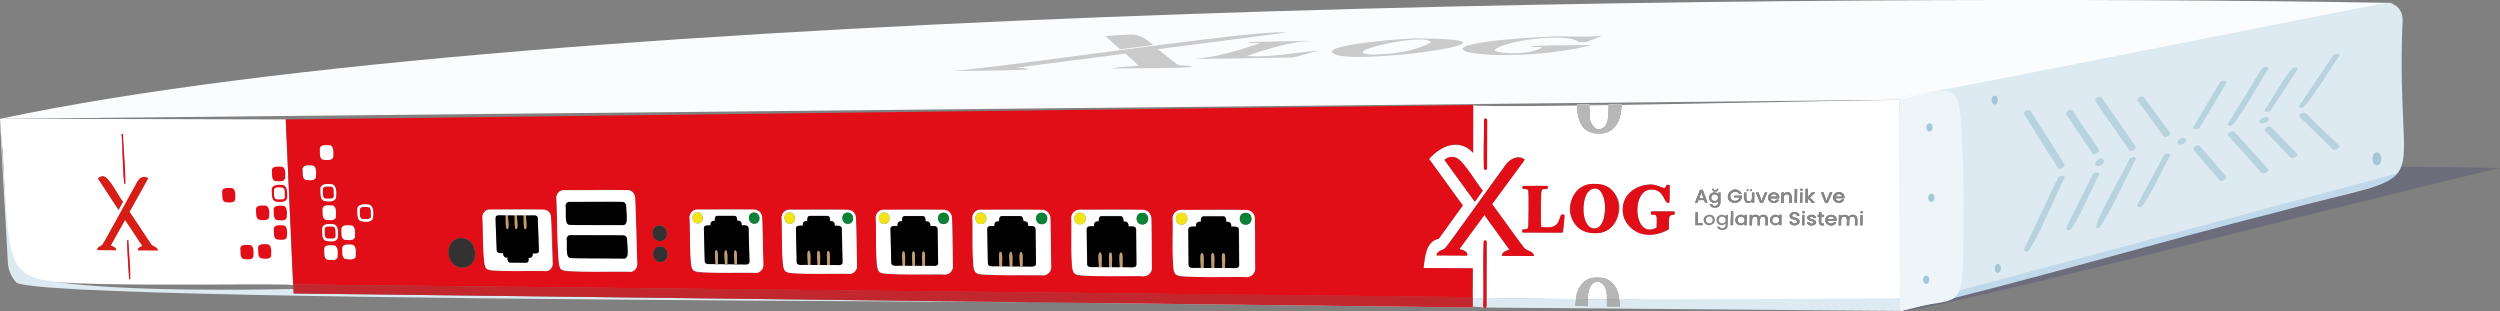 <?xml version="1.0" encoding="utf-8"?>
<!-- Generator: Adobe Illustrator 27.9.0, SVG Export Plug-In . SVG Version: 6.00 Build 0)  -->
<svg version="1.1" id="katman_1" xmlns="http://www.w3.org/2000/svg" xmlns:xlink="http://www.w3.org/1999/xlink" x="0px" y="0px"
	 viewBox="0 0 1689.2 210.3" style="enable-background:new 0 0 1689.2 210.3;" xml:space="preserve">
<rect x="0" y="0" width="1689.2" height="210.3" fill="#808080" stroke="none"/>
<style type="text/css">
	.st0{opacity:0.18;fill:#1B1464;enable-background:new    ;}
	.st1{fill:#FBFCFE;}
	.st2{fill:#DDEAF1;}
	.st3{opacity:0.66;}
	.st4{fill:#A5C7D3;}
	.st5{fill:#F9FBFE;}
	.st6{opacity:0.14;fill:#0071BC;enable-background:new    ;}
	.st7{opacity:0.69;}
	.st8{fill:#B3B3B3;}
	.st9{fill:#FFFFFF;}
	.st10{fill:#EDF5F9;}
	.st11{fill:#D71E16;}
	.st12{fill:#E20E17;}
	.st13{fill:#C1272D;}
	.st14{fill:#333132;}
	.st15{fill:#010101;}
	.st16{fill:#0C8236;}
	.st17{fill:#F1E519;}
	.st18{clip-path:url(#SVGID_00000139294835657236509630000005751260075895176836_);}
	.st19{fill:#C69C6D;}
	.st20{clip-path:url(#SVGID_00000023985303317788822010000008223660565659701433_);}
	.st21{clip-path:url(#SVGID_00000118380278274942598780000014298120037306412441_);}
	.st22{clip-path:url(#SVGID_00000106864804382085667400000006922775249624410765_);}
	.st23{clip-path:url(#SVGID_00000137812014508756060750000015302704948938250123_);}
	.st24{clip-path:url(#SVGID_00000047038786803295498890000006059155522595991203_);}
	.st25{clip-path:url(#SVGID_00000062157376869203027530000002293769788512174245_);}
	.st26{fill:#A9AFB1;}
	.st27{fill:#B7B7B7;}
	.st28{fill:#878787;}
	.st29{fill:none;}
</style>
<g>
	<g>
		<path class="st0" d="M1689.2,113.5c-76.7,17.7-381.5,96.1-403.9,96.7C1484.7,115.5,1464.8,109.5,1689.2,113.5z"/>
		<g>
			<path class="st1" d="M1617.3,2c-7,1.5-298.5,63.6-305.3,65.1l-28.4,0.3L0,80.3C364.9,2.8,1238.4-5,1617.3,2z"/>
			<g>
				<path class="st2" d="M1299.3,189c0-3.8,4.5-3.8,4.4,0C1303.8,192.8,1299.2,192.8,1299.3,189z"/>
				<path class="st2" d="M1301.5,86.1c0-3.8,4.5-3.8,4.5,0S1301.5,89.9,1301.5,86.1z"/>
				<path class="st2" d="M1305,130.7c2.9-0.1,2.9,5.9,0,5.9S1302.1,130.7,1305,130.7z"/>
				<path class="st2" d="M1623.4,13.6c-5.6,126.7,29.6,98.4-85.1,129.8c-75,18.9-179,49.4-254.8,66.9V65.6
					c5.9,0.8,314.7-61.5,328.9-63.6C1618.7,1.8,1623.5,6.7,1623.4,13.6z"/>
				<g class="st3">
					<path class="st4" d="M1390.5,120.3c0.7-2.1,5.5-2.4,4.3,0.5c-1.5,0.8-22.6,52.8-25.9,49.2c-1.1-0.1-1.6-1-1.1-2.1L1390.5,120.3
						L1390.5,120.3z"/>
					<path class="st4" d="M1393.7,113.4c-1,0.8-2.7,1-3.2,0.1l-22.7-36c-1.2-2,3.1-4.5,4.3-2.5l22.7,35.8
						C1395.3,111.6,1394.8,112.7,1393.7,113.4L1393.7,113.4L1393.7,113.4z"/>
					<path class="st4" d="M1413.9,118.2c0.7-2,5.4-2.5,4.3,0.4c-1.6,1.3-17.2,38.8-20.5,36.9c-1.2,0.1-2-0.8-1.4-2.1L1413.9,118.2
						L1413.9,118.2z"/>
					<path class="st4" d="M1397.3,74.8c1.1-0.7,2.7-0.8,3.2,0.1l17.6,26.1c1.2,1.8-3.2,4.4-4.3,2.6l-17.6-26.3
						C1395.8,76.6,1396.3,75.4,1397.3,74.8L1397.3,74.8z"/>
					<path class="st4" d="M1418.7,112.1c-7.8,0.7,1.5-8.9,3-3.2C1421.8,110.2,1420.4,111.6,1418.7,112.1z"/>
					<path class="st4" d="M1438.6,107.7c0.7-1.9,5.4-2.4,4.3,0.4c-1.4,1-22.7,48.5-25.6,46C1410.7,156.8,1439.7,107.9,1438.6,107.7
						L1438.6,107.7L1438.6,107.7z"/>
					<path class="st4" d="M1441.8,101.3c-1,0.8-2.7,1-3.2,0.1l-22.7-32.9c-1.2-2,3.2-4.2,4.3-2.4l22.7,32.7
						C1443.4,99.6,1442.9,100.7,1441.8,101.3L1441.8,101.3L1441.8,101.3z"/>
					<path class="st4" d="M1461.9,105.3c0.6-1.8,5.4-2.4,4.3,0.3c-1.3,0.9-17.9,37-20.5,34.4c-1.2,0.1-2-0.7-1.4-1.9L1461.9,105.3
						C1461.9,105.3,1461.9,105.3,1461.9,105.3z"/>
					<path class="st4" d="M1445.4,65.7c1.1-0.7,2.7-0.8,3.2,0.1l17.6,23.7c1.2,1.8-3.3,4.1-4.3,2.5l-17.5-24
						C1443.9,67.3,1444.3,66.2,1445.4,65.7L1445.4,65.7z"/>
					<path class="st4" d="M1554.7,76.8c1-0.7,2.7-0.9,3.2-0.3l22.7,22c0.7,0.5-0.4,1.7-1.4,2.2c-1.1,0.7-2.4,0.8-2.9,0.3l-22.7-22.2
						C1553.2,78.3,1553.6,77.4,1554.7,76.8L1554.7,76.8L1554.7,76.8z"/>
					<path class="st4" d="M1576.3,37.6c0.5-1.3,5.4-1.9,4.3,0.3c-1.3,0.8-23.2,37.4-25.6,34.9c-1.1,0.1-2.1-0.5-1.4-1.5
						C1553.7,71.4,1576.3,37.6,1576.3,37.6z"/>
					<path class="st4" d="M1531.3,86.1c1-0.7,2.7-1,3.2-0.3l17.6,18.1c0.7,0.6-0.3,1.8-1.4,2.3c-1.1,0.7-2.4,0.8-2.9,0.3l-17.6-18.3
						C1529.8,87.7,1530.3,86.7,1531.3,86.1L1531.3,86.1z"/>
					<path class="st4" d="M1534.6,74.2c-0.6,1.5-5.4,2.3-4.3-0.2c1.4-0.9,17.8-30.9,20.5-28.5c1.1,0,2.1,0.7,1.4,1.6L1534.6,74.2
						L1534.6,74.2z"/>
					<path class="st4" d="M1532.8,80.5c0.3,2.1-5.8,4.3-6.1,1.6C1526.4,79.9,1532.5,77.7,1532.8,80.5z"/>
					<path class="st4" d="M1506.6,89.3c1-0.7,2.7-1,3.2-0.2l22.7,25.1c0.5,0.5,0,1.5-1.1,2.2c-1,0.8-2.7,1.1-3.2,0.5l-22.7-25.3
						C1505.1,90.9,1505.5,89.9,1506.6,89.3z"/>
					<path class="st4" d="M1528.2,46.4c0.6-1.5,5.4-1.9,4.3,0.5c-1.2,0.7-23.2,40.8-25.6,38.1c-1.1,0.1-2.1-0.7-1.4-1.7
						C1505.6,83.3,1528.2,46.4,1528.2,46.4z"/>
					<path class="st4" d="M1483.3,98.9c1-0.7,2.7-1,3.2-0.2l17.6,20.5c1.2,1.6-3.3,4.1-4.3,2.7l-17.6-20.6
						C1481.7,100.6,1482.2,99.6,1483.3,98.9L1483.3,98.9L1483.3,98.9z"/>
					<path class="st4" d="M1499.8,55.9c0.6-1.6,5.4-2,4.3,0.5l-17.6,29.5c-0.5,0.9-1.8,1.5-2.9,1.4c-1.1,0-2-0.8-1.4-1.8
						L1499.8,55.9z"/>
					<path class="st4" d="M1474.2,93.3c4.4-0.9,3.4,3.6,0,4.3C1469.8,98.6,1470.8,94,1474.2,93.3z"/>
				</g>
				<path class="st5" d="M1309.7,198.9c-7.1,1.6-19.3,3.4-25.8,6.9v4.4c2.3-0.6,10.4-2.7,12.8-3.3l24.3-10.3c0.1-0.9,0.2-2,0.3-3.1
					L1309.7,198.9L1309.7,198.9L1309.7,198.9z M1315.7,66.3c-2.7-2.3-5.4-3.7-7.3-4.6l-24.9,4v1.8
					C1285.9,67.2,1314.6,67.6,1315.7,66.3L1315.7,66.3z M1305,136.6c2.9,0.1,2.9-5.9,0-5.9C1302.1,130.6,1302.1,136.6,1305,136.6z
					 M1306,86.1c0-3.8-4.5-3.8-4.5,0S1306,89.9,1306,86.1z M1299.3,189c0,3.8,4.5,3.8,4.4,0C1303.8,185.2,1299.2,185.2,1299.3,189z"
					/>
				<path class="st6" d="M1316.1,202.8l292.3-77.9c6.9-1.3,10-4.7,12.1-7.9l-299.7,80.1C1319.6,200,1319.2,201.6,1316.1,202.8
					L1316.1,202.8L1316.1,202.8z"/>
				<g>
					<path class="st4" d="M1307.2,133.6c0,3.8-4.5,3.8-4.5,0S1307.3,129.8,1307.2,133.6z"/>
					<path class="st4" d="M1303.7,189c0.1,3.8-4.5,3.8-4.4,0C1299.2,185.2,1303.8,185.2,1303.7,189z"/>
					<path class="st4" d="M1306,86.1c0,3.8-4.5,3.8-4.5,0S1306,82.3,1306,86.1z"/>
				</g>
			</g>
			<g class="st7">
				<g>
					<path class="st8" d="M1049.5,24.6c-120.2,5.7-37.4,21.6,25.8,5.9c-2.9,0-39-0.1-41.2,1.1c2,0.7,5.6-0.3,8,0.4
						c-6.3,4.4-25.8,5.4-32.6,2c7.1-7,50.2-12.1,57.1-5.6c1.9,0.1,4.1,0.2,5.9-0.2c-0.2-0.1,10.7-4,9.2-4
						C1071,25.3,1060.3,24.4,1049.5,24.6"/>
					<path class="st8" d="M928.5,36.9c-29.8-0.7,35.7-15.5,38.5-8.2C955.4,34.9,941.5,36.4,928.5,36.9 M958.8,26
						c-4.4-0.7-72.9,4.5-56.2,11C921.9,43.5,1043.5,26.4,958.8,26"/>
					<path class="st8" d="M847.1,28.3c-1.2,0-2.6,0.1-3.7,0.7c2.4,0.3,5.2-0.3,7.6,0.2v0.1c-11.8,4.2-31.9,10.1-44.1,10.4
						c2,0.5,64-0.9,66.4-0.9c0.5,0.1,15.9-4.1,16.7-4.4v-0.1l-0.1-0.1h0.1c-15.8,1.5-31.6,4.7-47.6,3.7c11.4-4.2,30.5-10,42.5-10.1
						c0.3-0.3-0.9-0.1-1.1-0.2L847.1,28.3"/>
					<path class="st8" d="M861,21.9C819.9,24.1,684.5,44.6,643.2,48c3.6-0.2,74.7-0.2,43.9-2.3l73.4-9.5l9,8.3
						c-6.1,0.5-12.3,0.3-18.1,1.9c14.7-0.5,39.4,0,53.9-1.1c-0.6-1.6-7-0.5-9-1.5c-0.3,0-0.6-0.1-0.8-0.2l-13.2-10.4L869.5,22
						C866.6,21.8,863.8,21.9,861,21.9 M760.9,23.5c-4.7,0.1-9.4,0.4-14,0.9l9.9,8.9l22.3-2.9C773,25.2,769.3,22.6,760.9,23.5"/>
				</g>
			</g>
			<g>
				<path class="st9" d="M1283.8,192.6c0-6-0.2-103.6-0.2-125.2c-14.1,0-281.8,6.2-288.2,3.7l-0.1,32.2c-9.4-10.2-22.1-4.7-29.8,4.2
					l22.8,31.4l-16.2,22.5c-8.8,1.7-9.3,12.7-10.3,19.8l33.3,0.2l-0.1,19.4v0.6l7.3,0.1c0.8-0.6-1.7-41.1,1.6-39
					c0.4,0.2,0.7,0.5,0.6,0.9l-0.1,38.1l60.5,0.7c0.5-8,6.1-15.5,14.7-14.5c8.7-0.8,14.1,6.9,14.5,14.9
					c18.5-0.7,176.1,3.9,189.8,0.4L1283.8,192.6L1283.8,192.6L1283.8,192.6z M1002.7,81.1c0-1.3,2.1-1.4,2.1,0l-0.1,32.7
					c0,0.4-0.3,0.8-0.7,0.9C1000.8,117.2,1003.4,81.3,1002.7,81.1z M976,108.1c3.6-3.6,9.5-2.2,12.2,2l13.7,18.7l-5.4,7.5L976,108.1
					L976,108.1z M1033.7,172.9c-4.6,0-14.2-0.1-18.8-0.1c-0.4-2.5,2.5-3.3,4.9-4.2l-16.9-23.4l-16.9,23c2.4,0.8,6,1.7,5.3,4.4
					c-5.9-0.1-14.8-0.1-20.7-0.1c0.2-3.3,3.9-3.1,5.9-5c1.2-0.9,38.1-52.7,39.1-53.8c2.8-5,9.1-9.8,14.6-6l-22.1,30.1
					c0.5,0.4,21.3,29.6,22,29.9c1.9,1.9,5.9,1.9,6.3,5.1h-2.7L1033.7,172.9L1033.7,172.9z M1056.2,156.5c0,0.4-0.4,0.7-0.8,0.7
					l-26.1-0.1c-0.3,0-0.6-0.1-0.7-0.4c-0.7-3.3,3.1-0.4,3.9-2.9c0.5-3.6,0.6-21.5,0.1-25.1c-0.6-1.8-3.8-0.1-3.9-1.6
					c0-0.6-0.1-1.5,0.8-1.4c0.4,0.4,17.2-0.9,16.4,0.7c0.5,2.7-3.2,0.4-4.1,2.3c-0.9,3.8-0.7,20.9-0.3,24.8l0.1-0.1
					c0,0,0.1-0.1,0.1,0c0-0.1,0.1,0,0.1,0c15.7,3.1,10.1-10.6,15.3-8.1C1057.7,145,1056.2,156.3,1056.2,156.5L1056.2,156.5
					L1056.2,156.5z M1093.9,143.6c-5.5,26.4-44.2,11.4-30.3-12C1073,116.9,1097.5,126,1093.9,143.6z M1095.4,74
					c-0.7,12.2-9.6,19.1-21.3,15.1c-7.2-2.7-8.3-11.8-8.6-18.5c5.6-0.1,24.4-0.3,30.2-0.4C1095.6,71.3,1095.6,72.6,1095.4,74
					L1095.4,74z M1131.6,144.3c-0.2,1.3-2.3,0.4-3,1.4c-1.7,1.6-0.5,7.3-1,9.3c-16.2,10.2-39.6-3.3-28.1-22.6c4.8-7.1,15-9.8,22.8-6
					c0.8,0.3,1.9,0.9,2.8,0.6v-0.2c0.4-0.4,0.5-1,0.8-1.4c0.3-0.7,2.4-0.8,2.3,0.2c-0.4,0.5,0.7,12.1-0.9,11.5
					c-3.2,0.4-2.4-10-12.9-9c-12.6,2.2-10,34.2,5,25.6l0.1-5.7c0.2-1.5-0.3-3.2-2.1-3.1c-0.7-0.1-2,0.3-1.9-0.7
					c0-0.6-0.1-1.5,0.8-1.4h14.6C1131.7,142.8,1131.6,143.7,1131.6,144.3L1131.6,144.3L1131.6,144.3z M1074.1,77.3
					c-0.6,5.9,4.6,13.8,10.3,8.1c3.1-4,2.3-10.3,2.6-15.1l-13.1,0.2C1073.9,72.4,1073.9,75.2,1074.1,77.3L1074.1,77.3z
					 M1085.5,198.1c0.2-4.8-4.4-10-9.1-6.8c-3.2,2.5-3,7.2-3.4,10.9l12.8,0.1C1085.7,201,1085.7,199.5,1085.5,198.1L1085.5,198.1z
					 M1084.1,136.8c0.3-7.5-7.5-13.7-12.2-5.6c-2.9,6.7-4.1,24.3,6.8,23C1085.2,151.5,1084.1,142.6,1084.1,136.8L1084.1,136.8
					L1084.1,136.8z M1073.8,70.6c0.4,5.4-1.2,16.3,6.5,16.8c7.8-0.6,6.2-11.4,6.6-16.9L1073.8,70.6L1073.8,70.6z M1084.2,139.1
					c-1.1-21.3-18-10.8-13.6,7.6c0.4,4.9,4.8,10.1,9.8,6.8C1084.4,150.1,1084.1,144,1084.2,139.1L1084.2,139.1L1084.2,139.1z
					 M198,192.3c0,0-5-111.5-5-111.6c0,0.1-193-0.6-193-0.4s1.1,16.1,1.1,16.3c2.4,10.3,1.3,82.3,10.7,88.7
					c-1.4,11,180.6,5.2,186.3,7.4L198,192.3 M84.2,124.5c-1-0.1-1.7-32.9-2.1-33.4c0-0.3,0.1-0.5,0.4-0.6c0.3,0,0.5,0.3,0.5,0.5
					l1.7,32.9C84.9,124.3,84.5,124.6,84.2,124.5L84.2,124.5z M190.2,122.4c3.6-0.2,2.4-5.7,2.1-8.1c-0.9-2.5-5.1-1.8-7.1-1.5
					c-2.3,0.9-1.2,4.8-1.3,6.7C183.9,122.9,187.9,122.5,190.2,122.4L190.2,122.4z M70.4,119.3c3.3,0.8,10.6,14.6,12.7,17l-3,5.5
					l-13.9-21.2C67.1,119.6,68.8,118.8,70.4,119.3C70.4,119.3,70.4,119.3,70.4,119.3z M67.3,169.1c2.9,0,8.3,0.1,11.2,0.1
					c0.2-1.8-1.9-2.7-3.6-3.2l9.6-17.2l11.6,17.5c-1.6,0.6-3.3,1.4-3,3c3.7,0,10,0,13.7,0.1c-0.3-2.4-3.1-2.6-4.5-4.1l-14.7-22.1
					l12.6-22.6c-3.8-2.9-7.4,1.1-8.8,4.5c-0.6,0.8-21.6,39.7-22.3,40.3c-1.3,1.4-3.7,1.5-3.6,3.8L67.3,169.1L67.3,169.1z
					 M190.9,136.5c4.4-0.2,3.3-6.4,2.7-9.2c-1.1-3-5.6-2.6-8.1-2c-2.7,1.2-1.7,5.2-1.7,7.5C183.8,136.6,188,136.7,190.9,136.5
					L190.9,136.5z M156.5,136.8c3.6-0.2,2.3-5.7,2-8c-0.9-2.5-5-1.9-7-1.5c-2.3,0.9-1.2,4.8-1.3,6.6
					C150.3,137.2,154.2,136.8,156.5,136.8L156.5,136.8z M179.5,148.7c3.6-0.2,2.4-5.7,2-8c-0.9-2.5-5-1.9-7.1-1.6
					c-2.3,1-1.2,4.8-1.3,6.6C173.2,149.1,177.2,148.7,179.5,148.7L179.5,148.7L179.5,148.7z M191.4,148.8c3.7-0.2,2.4-5.7,2.1-8
					c-0.9-2.5-5.1-1.9-7.1-1.6c-2.3,1-1.2,4.8-1.3,6.7C185.1,149.2,189.1,148.8,191.4,148.8L191.4,148.8L191.4,148.8z M191.5,162
					c3.6-0.1,2.4-5.7,2.1-8c-0.9-2.5-5-1.9-7.1-1.6c-2.3,1-1.2,4.8-1.3,6.6C185.2,162.4,189.2,162,191.5,162L191.5,162z M87.5,188.7
					c-0.9,0.1-1.4-25.9-1.7-26.2c0-0.2,0.2-0.4,0.4-0.4c1.2-0.2,1.4,25.9,1.8,26.3C88.1,188.7,87.8,188.8,87.5,188.7L87.5,188.7
					L87.5,188.7z M180.8,174.8c3.6-0.2,2.4-5.7,2-8c-0.9-2.5-5-1.9-7-1.6c-2.3,0.9-1.2,4.8-1.3,6.6
					C174.5,175.2,178.5,174.8,180.8,174.8L180.8,174.8z M168.8,175.2c3.6-0.2,2.4-5.6,2-7.9c-0.9-2.5-5-1.9-7-1.6
					c-2.3,0.9-1.2,4.8-1.3,6.6C162.5,175.6,166.5,175.2,168.8,175.2L168.8,175.2z M1086.9,70.4c-0.4,5.5,1.2,16.3-6.6,16.9
					c-7.7-0.5-6.1-11.4-6.5-16.8L1086.9,70.4 M186.9,126.7c-2.8,0.2-1.5,5.1-1.4,6.9c0.7,2,4.5,1.2,6,1.1c1.8-0.7,0.7-4.5,0.9-5.9
					C192.4,125.9,188.6,126.8,186.9,126.7C186.9,126.7,186.9,126.7,186.9,126.7z M1075.7,127.8c-9.3,3.5-7.2,34.1,5.6,24.9
					C1085.7,147.1,1087,125.2,1075.7,127.8z M1085.7,202.4c1.2-15.9-13.4-16-12.8-0.1L1085.7,202.4"/>
				<path class="st2" d="M1085.7,202.3l-12.8-0.1c-0.1,1.6-0.2,3.2-0.2,4.7l13,0.1C1085.8,205.5,1085.8,203.8,1085.7,202.3
					L1085.7,202.3z M1284.1,201.4c-2.3,0.5-190,1-190,1c0.2,1.6,0.4,3.1,0.4,4.7c-8.7-0.1-21.3-0.2-30-0.4c0-1.5,0.2-3.1,0.4-4.7
					l-60.5-0.7c-0.2,0.8,0.6,6.3-0.6,6.5l279.8,2.3L1284.1,201.4L1284.1,201.4L1284.1,201.4z M0,80.2c0.4,13.9,4.6,81.9,5.3,97.2
					c0.3,4.9,2.2,9.6,5.5,13.2c7.6,15.7,980.4,11.9,992.1,17.3c-1.2-0.2-0.4-5.8-0.6-6.5l-7.2-0.1v6.5l-796.7-9.5l-0.1-3
					c-99.2,1.8-145.5-2-168.8-6.1C1.5,184.2,6.6,164,0,80.2z"/>
				<path class="st10" d="M1308.4,61.7L1308.4,61.7l-24.9,5.7c-0.1,14.6,0.6,131.5,0,142.9c45.5-14,43,10.8,43.3-76.2
					c0-22.2-1.4-52.2-2.9-61.5C1322.6,64.5,1319.1,59.5,1308.4,61.7C1308.4,61.7,1308.4,61.7,1308.4,61.7z M1303.7,83.2
					c2.9-0.1,2.9,5.9,0,5.8C1300.8,89.1,1300.8,83.1,1303.7,83.2z M1301.5,191.9c-2.9,0.1-2.9-5.9,0-5.9S1304.4,192,1301.5,191.9z
					 M1305,136.6c-2.9,0.1-2.9-5.9,0-5.9S1307.9,136.6,1305,136.6z"/>
				<path class="st11" d="M97.4,119.5c-3.2,0-4.6,3.1-5.9,5.5c-0.5,0.8-21.6,39.7-22.3,40.2c-1.2,1.4-3.7,1.5-3.6,3.8
					c3.7,0,9.3,0.1,12.9,0.1c0.2-1.8-1.9-2.6-3.6-3.2l9.6-17.2l11.6,17.5c-1.6,0.6-3.3,1.4-3,3c3.7,0,10,0.1,13.7,0.1
					c-0.2-2.4-3.1-2.6-4.5-4.1l-14.7-22.1l12.6-22.6C99.5,119.9,98.5,119.5,97.4,119.5L97.4,119.5L97.4,119.5z M69.4,119.1
					c-1.2,0-2.5,0.7-3.2,1.5l13.9,21.2l3-5.5C80.4,133.5,73.9,119.1,69.4,119.1C69.4,119.1,69.4,119.1,69.4,119.1z"/>
				<path class="st12" d="M82.6,90.5c-0.3,0-0.5,0.2-0.4,0.5c0.5,0.6,0.8,33.4,2.2,33.4c1.3,0-1.7-32.9-1.2-33.5
					C83.1,90.8,82.9,90.5,82.6,90.5L82.6,90.5z"/>
				<path class="st12" d="M86.3,162.1c-1.3-0.2,1.3,25.9,0.9,26.3c0,0.2,0.3,0.4,0.5,0.4c1.3,0.2-1.3-25.9-0.9-26.3
					C86.8,162.2,86.5,162.1,86.3,162.1L86.3,162.1z"/>
				<path class="st13" d="M198.1,192.2c0,0,0.3,5.9,0.3,6.1l796.7,9.5v-7.1L198.1,192.2L198.1,192.2L198.1,192.2z"/>
				<path class="st12" d="M224.7,153.1c-1.6,0.1-5.7-0.8-5.4,2c0.3,1.4-0.5,5.2,1.4,5.9c1.5,0.1,5.4,0.9,6-1.1
					C226.7,158.1,227.5,153.3,224.7,153.1L224.7,153.1L224.7,153.1z M248.5,139.9c-1.6,0.1-5.7-0.8-5.5,2.1c0.3,1.5-0.5,5.3,1.4,5.9
					c1.5,0.1,5.5,0.9,6.1-1.1C250.5,144.9,251.4,140,248.5,139.9L248.5,139.9z M223.5,126.1c-1.6,0.2-5.7-0.8-5.4,2.1
					c0.3,1.4-0.5,5.2,1.4,5.9c1.5,0.1,5.4,0.9,6.1-1.1C225.5,131.1,226.4,126.2,223.5,126.1C223.5,126.1,223.5,126.1,223.5,126.1z
					 M222,175.6c-3.6-0.2-2.9-5.6-2.8-8.1c0.8-2.6,5.1-1.8,7-1.5c2.4,0.9,1.7,4.8,1.9,6.7C228.4,176.1,224.2,175.6,222,175.6
					L222,175.6L222,175.6z M446.4,177c-6.5,0.1-6.9-10.8-0.1-10.5C452.5,166.7,452.9,177,446.4,177L446.4,177z M234.2,175.1
					c-3.6-0.2-3-5.6-2.8-8.1c0.8-2.6,5.1-1.8,7.1-1.5c2.4,0.9,1.7,4.8,1.9,6.7C240.7,175.7,236.5,175.2,234.2,175.1L234.2,175.1
					L234.2,175.1z M312.4,180.8c-11.7,0.1-13-19.8-0.8-19.9C323.4,160.8,324.7,180.7,312.4,180.8L312.4,180.8z M233.7,162.1
					c-3.6-0.2-3-5.6-2.8-8.1c0.8-2.6,5.1-1.9,7.1-1.5c2.4,0.9,1.7,4.8,1.9,6.7C240.1,162.7,235.9,162.2,233.7,162.1L233.7,162.1
					L233.7,162.1z M445.9,162.9c-6.5,0-6.8-10.8-0.1-10.5C452.1,152.5,452.4,162.9,445.9,162.9L445.9,162.9z M221.4,162.9
					c-4.3-0.2-3.9-6.2-3.6-9.2c0.9-3.1,5.6-2.5,8-2c2.8,1.1,2.3,5.1,2.4,7.5C228.7,163.2,224.2,163.2,221.4,162.9L221.4,162.9
					L221.4,162.9z M332.3,182.9c-2.8,0-5.1-2.6-5.1-5.4l-1.1-30.6c-0.2-2.7,1.9-5.4,4.8-5.3c2.1,0.5,40-1.5,40.1,1.6
					c3,1,2,32.2,2.7,34.7c0.2,2.8-2,5.4-4.8,5.3L332.3,182.9L332.3,182.9z M472.2,184.1c-2.9,0-5.3-2.6-5.4-5.5l-0.9-31.5
					c-0.1-2.9,2.1-5.5,5.1-5.5c2.1,0.5,42.3-1.5,42.4,1.6c3.1,1,1.8,33.1,2.5,35.7c0.1,2.9-2.2,5.5-5.2,5.5L472.2,184.1L472.2,184.1
					L472.2,184.1z M534.4,184.6c-3,0-5.4-2.6-5.5-5.6l-0.8-31.8c-0.1-2.9,2.2-5.6,5.2-5.6c2.2,0.6,43.3-1.5,43.4,1.6
					c3.2,1,1.7,33.5,2.4,36.1c0.1,2.9-2.3,5.6-5.3,5.5L534.4,184.6L534.4,184.6L534.4,184.6z M598,185.1c-3,0-5.6-2.6-5.6-5.6
					l-0.7-32.2c-0.1-3,2.4-5.7,5.4-5.6c2.2,0.6,44.4-1.6,44.5,1.7c3.3,1,1.6,33.9,2.3,36.6c0.1,3-2.5,5.7-5.5,5.6L598,185.1
					L598,185.1z M663.2,185.7c-3.1,0-5.7-2.6-5.7-5.7l-0.6-32.6c-0.1-3.1,2.5-5.7,5.5-5.7c2.2,0.6,45.5-1.6,45.5,1.7
					c3.4,1,1.5,34.3,2.2,37c0.1,3.1-2.5,5.8-5.6,5.7L663.2,185.7L663.2,185.7L663.2,185.7z M730,186.3c-3.1,0-5.8-2.7-5.8-5.8
					l-0.4-33c-0.1-3.1,2.6-5.8,5.7-5.8c2.2,0.6,46.7-1.6,46.7,1.7c3.4,1.1,1.4,34.7,2.1,37.5c0.1,3.1-2.7,5.8-5.8,5.7L730,186.3
					L730,186.3L730,186.3z M798.6,186.9c-3.2,0-6-2.7-6-5.9l-0.3-33.4c-0.1-3.2,2.7-5.9,5.9-5.8c2.3,0.6,47.9-1.6,47.9,1.7
					c3.5,1.1,1.3,35.2,2,37.9c0.1,3.2-2.8,5.9-6,5.8L798.6,186.9L798.6,186.9L798.6,186.9z M220.8,148.6c-3.6-0.2-2.9-5.6-2.8-8.1
					c0.8-2.6,5.1-1.9,7-1.6c2.4,0.9,1.7,4.8,1.9,6.7C227.3,149.2,223,148.7,220.8,148.6L220.8,148.6L220.8,148.6z M245.3,149.8
					c-4.4-0.1-4-6.2-3.6-9.3c1-3.2,5.7-2.5,8.1-2c2.8,1.1,2.3,5.2,2.4,7.5C252.6,150,248.1,150,245.3,149.8L245.3,149.8z
					 M382.6,183.3c-2.9,0-5.2-2.6-5.2-5.4l-1.5-44c-0.1-2.8,2-5.4,4.9-5.4c2.3,0.7,46.3-1.8,46.8,1.5c3.1,0.3,2.3,46.2,3,48.3
					c0.1,2.8-2.1,5.4-5,5.4L382.6,183.3L382.6,183.3L382.6,183.3z M220.3,136c-4.4-0.1-3.9-6.2-3.6-9.3c0.9-3.2,5.6-2.5,8.1-2
					c2.8,1.1,2.3,5.2,2.4,7.5C227.5,136.1,223.1,136.2,220.3,136L220.3,136z M207.4,121.6c-3.6-0.2-2.9-5.6-2.8-8.1
					c0.8-2.6,5-1.9,7-1.6c2.4,0.9,1.7,4.8,1.9,6.7C213.9,122.1,209.7,121.7,207.4,121.6L207.4,121.6L207.4,121.6z M219.1,108
					c-3.6-0.2-2.9-5.6-2.8-8.1c0.8-2.6,5.1-1.9,7.1-1.6c2.4,0.9,1.7,4.8,1.9,6.7C225.5,108.5,221.3,108,219.1,108L219.1,108z
					 M995.4,71l-802.3,9.7l5,111.5l796.9,8.6l0.1-19.5l-33.3-0.2c1-7.1,1.4-18.1,10.3-19.8l16.3-22.5l-22.8-31.4
					c7.7-8.9,20.4-14.4,29.8-4.2V71L995.4,71z"/>
				<path class="st12" d="M1114.6,124.7c-32.5,3.5-17.2,47,13,30.1c0-1.2,0-6.9,0.2-8c0.4-1.7,2.3-1.5,3.6-1.9
					c0.4-0.5,0.4-2.1-0.6-2h-14.6c-0.8-0.1-0.8,0.8-0.8,1.4c0.3,1.5,2.7,0.1,3.5,1.3c1.1,1.4,0.2,6.5,0.5,8.2
					c-15.5,8.6-18-25.7-3.6-25.8c9.2,0,8.2,9.9,11.8,9c0.9,0.4,0.3-11.1,0.6-11.4c0.1-0.9-1.2-0.7-1.8-0.7c-0.8,0.2-0.8,1.4-1.3,1.9
					c-0.3,0.6-1.2,0.1-1.7,0C1120.6,125.7,1117.7,124.5,1114.6,124.7L1114.6,124.7L1114.6,124.7z"/>
				<path class="st12" d="M1077.1,154.4c-10.3-0.5-9.6-29.8,2.2-26.8C1086.7,130.6,1086.5,154.5,1077.1,154.4L1077.1,154.4z
					 M1078.3,124.3c-22.2-1.8-23.5,33.7-1,33.2C1098.4,158.8,1099.7,123.9,1078.3,124.3C1078.3,124.3,1078.3,124.3,1078.3,124.3z"/>
				<path class="st12" d="M1045.2,125.6h-15.7c-0.8-0.1-0.8,0.8-0.8,1.4c0.2,1.6,3.3-0.1,3.9,1.6c0.6,2.5,0,21.1,0.1,23.9
					c0.1,4.4-4.6,0.7-4.2,3.9c0,0.4,0.3,0.7,0.7,0.7c0.3-0.1,26.1,0.2,26.3,0c0.3-0.1,0.5-0.3,0.5-0.7c-0.1-0.3,1.5-11.5,0.8-11.3
					c-5.3-2.3,0.8,10.9-15.5,8.2c-0.5-0.9,0-20.4-0.1-21.9c-0.1-1.7,0.2-4.1,2.5-3.8c0.5-0.1,1.8,0.2,2-0.4
					C1046,126.8,1046.1,125.6,1045.2,125.6L1045.2,125.6L1045.2,125.6z"/>
				<path class="st12" d="M1026,106.4c-4.8,0-7.9,3.7-10.3,7.4c-0.9,1-38,53.1-39.1,53.8c-1.9,1.9-5.7,1.7-5.9,5
					c5.9,0,14.8,0.1,20.7,0.1c0.6-2.7-2.9-3.7-5.3-4.4l16.9-23l16.9,23.4c-2.4,0.9-5.3,1.7-4.9,4.2c5.8,0,15.7,0.1,21.5,0.1
					c-0.4-3.3-4.3-3.2-6.3-5.1c-0.6-0.2-21.5-29.5-22-29.9l22.1-30.1C1029.2,106.9,1027.5,106.3,1026,106.4L1026,106.4L1026,106.4z
					 M981.2,106c-1.9,0-3.9,0.9-5.2,2.1l20.5,28.2l5.4-7.5C997.7,124.7,988.2,105.5,981.2,106C981.2,106,981.2,106,981.2,106z"/>
				<path class="st12" d="M1003.7,80.1c-0.5,0-1,0.5-1,1l-0.1,32.7c0,0.7,0.8,1.2,1.5,0.9c0.4-0.2,0.7-0.5,0.7-0.9l0.1-32.7
					C1004.8,80.5,1004.3,80.1,1003.7,80.1C1003.7,80.1,1003.7,80.1,1003.7,80.1z"/>
				<path class="st12" d="M1003.4,162.4c-0.5,0-1,0.4-1,1l-0.1,38.1c0.4,0.9-1.1,7.3,1.3,6.6c1.4-0.1,0.5-5.8,0.8-6.6l0.1-38.1
					C1004.5,162.8,1004,162.4,1003.4,162.4L1003.4,162.4L1003.4,162.4z"/>
				<path class="st9" d="M237.5,165.3c-2.2,0-6.5-0.6-6.2,2.9c0.2,1.9-0.5,5.8,1.9,6.7c2,0.3,6.3,1.1,7.1-1.5
					C240.4,170.9,241.1,165.5,237.5,165.3L237.5,165.3L237.5,165.3z"/>
				<path class="st9" d="M236.9,152.3c-2.2,0-6.5-0.6-6.2,2.9c0.2,1.9-0.5,5.8,1.9,6.7c2,0.3,6.3,1.1,7.1-1.5
					C239.9,157.9,240.6,152.5,236.9,152.3L236.9,152.3L236.9,152.3z"/>
				<path class="st9" d="M245.2,148c-2.9-0.1-2-5-2-6.9c0.6-2,4.6-1.2,6.1-1.1c1.9,0.7,1.1,4.5,1.4,5.9
					C250.9,148.8,246.8,147.9,245.2,148L245.2,148z M248.4,138.1c-2.8-0.2-7.3-0.2-7,3.8c0.2,2.4-0.4,6.4,2.4,7.5
					c2.5,0.5,7.2,1.2,8.1-2C252.4,144.4,252.9,138.3,248.4,138.1L248.4,138.1z"/>
				<path class="st9" d="M224.1,138.8c-2.2,0-6.4-0.5-6.1,2.9c0.2,1.9-0.5,5.8,1.9,6.7c2,0.3,6.3,1.1,7-1.5
					C227,144.4,227.7,138.9,224.1,138.8L224.1,138.8L224.1,138.8z"/>
				<path class="st9" d="M220.2,134.2c-2.9-0.1-2-5-2-6.9c0.6-2,4.5-1.2,6-1.1c1.9,0.7,1.1,4.5,1.4,5.9
					C225.9,135,221.9,134.1,220.2,134.2L220.2,134.2z M223.4,124.4c-2.8-0.2-7.2-0.2-6.9,3.8c0.2,2.4-0.4,6.4,2.4,7.5
					c2.4,0.5,7.1,1.1,8.1-2C227.4,130.6,227.8,124.5,223.4,124.4L223.4,124.4z"/>
				<path class="st9" d="M210.6,111.8c-2.2,0-6.4-0.5-6.1,3c0.2,1.9-0.4,5.8,1.9,6.7c2,0.3,6.2,1,7-1.6
					C213.6,117.4,214.3,111.9,210.6,111.8L210.6,111.8L210.6,111.8z"/>
				<path class="st9" d="M222.3,98.1c-2.2,0-6.5-0.5-6.2,3c0.2,1.9-0.5,5.8,1.9,6.7c2,0.3,6.3,1,7.1-1.6
					C225.2,103.8,225.9,98.2,222.3,98.1L222.3,98.1z"/>
				<path class="st9" d="M221.4,161.2c-2.8-0.2-2-5-2-6.9c0.6-2,4.5-1.2,6-1.1c1.9,0.7,1.1,4.5,1.4,5.9
					C227.1,162.1,223,161.1,221.4,161.2L221.4,161.2z M224.6,151.4c-2.8-0.2-7.2-0.2-6.9,3.8c0.2,2.4-0.4,6.4,2.4,7.5
					c2.4,0.5,7.1,1.2,8.1-2C228.6,157.6,229,151.6,224.6,151.4L224.6,151.4z"/>
				<path class="st9" d="M225.2,165.8c-2.2,0-6.4-0.6-6.1,2.9c0.2,1.9-0.4,5.8,1.9,6.7c2,0.3,6.2,1.1,7-1.5
					C228.2,171.4,228.9,165.9,225.2,165.8L225.2,165.8L225.2,165.8z"/>
				<path class="st12" d="M180.4,165c-2.2,0-6.3-0.6-6,2.9c0.2,1.9-0.4,5.7,1.9,6.6c1.9,0.3,6.1,1.1,6.9-1.5
					C183.3,170.6,184,165.2,180.4,165L180.4,165L180.4,165z"/>
				<path class="st12" d="M191.1,152.2c-2.2,0-6.4-0.5-6.1,2.9c0.2,1.9-0.4,5.8,1.9,6.6c2,0.3,6.2,1.1,6.9-1.5
					C194,157.8,194.7,152.3,191.1,152.2L191.1,152.2L191.1,152.2z"/>
				<path class="st12" d="M191,139c-2.2,0-6.4-0.5-6.1,2.9c0.2,1.9-0.4,5.8,1.9,6.7c2,0.3,6.2,1.1,6.9-1.5
					C193.9,144.6,194.6,139.2,191,139L191,139L191,139z"/>
				<path class="st12" d="M187.2,134.7c-2.8-0.2-2-5-2-6.8c0.6-2,4.5-1.2,5.9-1.1c1.8,0.7,1.1,4.5,1.4,5.9
					C192.8,135.5,188.8,134.6,187.2,134.7L187.2,134.7L187.2,134.7z M190.4,124.9c-2.8-0.2-7.1-0.1-6.8,3.8c0.2,2.3-0.4,6.4,2.4,7.4
					c2.9,0.7,8.5,0.9,8.1-3.5C194,129.9,194.3,125,190.4,124.9L190.4,124.9z"/>
				<path class="st12" d="M189.8,112.6c-2.2,0-6.4-0.5-6.1,2.9c0.2,1.9-0.4,5.8,1.9,6.7c2,0.3,6.2,1,7-1.6
					C192.8,118.1,193.5,112.7,189.8,112.6L189.8,112.6L189.8,112.6z"/>
				<path class="st12" d="M156.1,127c-2.2,0-6.3-0.5-6,2.9c0.2,1.9-0.4,5.7,1.9,6.6c1.9,0.3,6.1,1,6.9-1.5
					C159,132.6,159.7,127.2,156.1,127L156.1,127L156.1,127z"/>
				<path class="st12" d="M179,138.9c-2.2,0-6.3-0.5-6,2.9c0.2,1.9-0.4,5.7,1.9,6.6c2,0.3,6.1,1.1,6.9-1.5
					C182,144.5,182.6,139.1,179,138.9L179,138.9L179,138.9z"/>
				<path class="st12" d="M168.4,165.5c-2.2,0-6.3-0.6-6,2.8c0.2,1.9-0.4,5.7,1.9,6.6c1.9,0.3,6.1,1.1,6.9-1.5
					C171.3,171,172,165.6,168.4,165.5L168.4,165.5L168.4,165.5z"/>
				<path class="st14" d="M311.6,160.9c-12.3,0.1-11,19.9,0.8,19.9C324.7,180.8,323.4,160.9,311.6,160.9L311.6,160.9z"/>
				<path class="st14" d="M446,166.5c-6.6,0-6,10.6,0.3,10.5C453,177,452.4,166.4,446,166.5L446,166.5z"/>
				<path class="st14" d="M445.6,152.4c-6.6,0-6.1,10.6,0.3,10.5C452.5,162.9,452,152.3,445.6,152.4L445.6,152.4z"/>
				<path class="st9" d="M355.4,145.6c2.1,0.4,7.9-1.4,8,1.9l0.8,21.8c0.2,2.4-2.8,1.9-4.3,1.9c0.4,1.9-0.7,3.3-2.7,2.9
					c0.1,1.3,0.2,3.4-1.6,3.4l-10.7-0.1c-1.8,0-2-2.1-1.9-3.4c-2,0.3-3.1-1-2.9-3c-1.5,0-4.4,0.4-4.4-1.9c0.4-0.9-2-23.9,0.2-23.4
					C342.1,145.4,349.2,145.8,355.4,145.6L355.4,145.6L355.4,145.6z M367.2,141.6h-36.5c-2.8,0-4.9,2.6-4.8,5.3
					c0.6,2.6-0.2,33.3,2.7,34.4c-0.1,3.1,38.1,1.3,40,1.9c2.8,0.1,5-2.6,4.8-5.3l-1.1-30.9C372.4,144.2,370.1,141.6,367.2,141.6
					L367.2,141.6L367.2,141.6z"/>
				<path class="st9" d="M385.9,174.4c-4.4,0.1-2.3-10.4-3-12.8c-0.1-1.4,1-2.8,2.5-2.7c1.5,0.3,35.1-0.3,36.7,0.4
					c3,0.8,1.4,10.6,2,12.7c0.1,1.4-1.1,2.8-2.5,2.8L385.9,174.4L385.9,174.4z M385.2,152c-4.4,0.1-2.3-10.4-3-12.8
					c-0.1-1.4,1-2.8,2.5-2.8c1.6,0.3,35.1-0.5,36.7,0.2c3,0.8,1.4,10.6,2,12.7c0.1,1.4-1.1,2.8-2.5,2.8L385.2,152L385.2,152
					L385.2,152z M423.9,128.4l-43.1,0.1c-2.9,0-5,2.6-4.9,5.4c0.7,2.3,0.1,47.4,3.1,47.8c0.2,3.2,44.6,1.3,46.6,2
					c2.9,0.1,5.1-2.6,5-5.4l-1.4-44.5C429.1,131,426.8,128.3,423.9,128.4L423.9,128.4L423.9,128.4z"/>
				<path class="st9" d="M478.1,178.5c-1,0-1.9-0.9-1.9-1.9l-0.6-22.2c-0.1-2.4,3-1.9,4.5-1.9c-0.4-2,0.8-3.4,2.9-3
					c-0.2-1.4-0.1-3.5,1.8-3.5h11.3c1.9,0,2,2.1,2,3.5c2.1-0.4,3.3,1,3,3.1c1.6,0,4.7-0.5,4.7,2l0.6,22.4c0.2,3-4.8,1.6-6.5,1.9
					C496.5,178.6,481.1,178.5,478.1,178.5L478.1,178.5L478.1,178.5z M471.5,151c-4.6,0-4.9-7.6-0.1-7.5
					C475.9,143.6,476.1,151,471.5,151L471.5,151z M509.7,151.1c-4.7,0.1-4.9-7.7-0.1-7.5C514.2,143.7,514.4,151.1,509.7,151.1
					L509.7,151.1z M509.6,141.6H471c-2.9-0.1-5.2,2.6-5.1,5.5c0.6,2.7-0.5,34.2,2.5,35.3c-0.2,3.1,40.3,1.4,42.2,2
					c2.9,0.1,5.3-2.6,5.2-5.5l-0.8-31.8C515,144.2,512.6,141.6,509.6,141.6L509.6,141.6z"/>
				<path class="st15" d="M421.1,159l-35.7-0.1c-1.5,0-2.6,1.3-2.5,2.7c0.6,2.1-1,11.7,2,12.6c1,0.6,35.6,0.2,36.6,0.5
					c4.5,0.2,1.7-10.5,2.2-12.9C423.8,160.3,422.6,159,421.1,159L421.1,159z"/>
				<path class="st15" d="M420.4,136.4h-35.7c-1.5,0-2.6,1.3-2.5,2.8c0.6,2.1-1,11.8,2,12.6c1,0.6,35.6,0.1,36.7,0.3
					c4.5,0.2,1.7-10.6,2.2-12.9C423.1,137.8,421.9,136.4,420.4,136.4L420.4,136.4L420.4,136.4z"/>
				<path class="st16" d="M509.5,143.6c-4.8,0-4.4,7.6,0.2,7.6C514.5,151.1,514.2,143.5,509.5,143.6L509.5,143.6z"/>
				<path class="st17" d="M471.3,143.5c-4.7,0-4.4,7.5,0.2,7.5S475.9,143.5,471.3,143.5L471.3,143.5z"/>
				<path class="st9" d="M540.4,178.9c-1.1,0-1.9-0.9-2-2l-0.5-22.5c-0.1-2.5,3.1-1.9,4.7-2c-0.4-2.1,0.8-3.4,3-3.1
					c-0.2-1.4-0.1-3.6,1.8-3.5H559c1.9,0,2.1,2.1,2,3.5c2.1-0.4,3.4,1,3.1,3.1c1.6,0.1,4.8-0.5,4.8,2l0.5,22.6c0.2,3-5,1.7-6.6,1.9
					C559.3,179.1,543.5,179,540.4,178.9L540.4,178.9L540.4,178.9z M533.7,151.2c-4.8,0.1-4.9-7.8,0-7.6
					C538.3,143.7,538.4,151.2,533.7,151.2L533.7,151.2z M572.9,151.3c-4.8,0.1-5-7.8,0-7.6C577.5,143.7,577.7,151.3,572.9,151.3
					L572.9,151.3z M572.8,141.7h-39.5c-3,0-5.3,2.6-5.2,5.6c0.6,2.7-0.7,34.6,2.5,35.8c-0.2,3.2,41.3,1.4,43.2,2
					c3,0.1,5.4-2.6,5.3-5.5l-0.7-32.1C578.4,144.3,575.8,141.7,572.8,141.7L572.8,141.7L572.8,141.7z"/>
				<path class="st16" d="M572.7,143.6c-4.9,0-4.6,7.7,0.2,7.6C577.8,151.3,577.5,143.5,572.7,143.6L572.7,143.6z"/>
				<path class="st17" d="M533.5,143.6c-4.8,0-4.5,7.6,0.2,7.6C538.5,151.2,538.2,143.5,533.5,143.6L533.5,143.6z"/>
				<path class="st9" d="M604.2,179.4c-1.1,0-2-0.9-2-2l-0.5-22.8c-0.1-2.5,3.2-2,4.8-2c-0.4-2.1,0.9-3.5,3-3.1
					c-0.2-1.4,0-3.6,1.9-3.6h11.9c1.9,0,2.2,2.1,2,3.6c2.2-0.4,3.5,1,3.2,3.1c1.6,0.1,4.9-0.5,4.9,2l0.4,22.9
					c0.2,3.1-5.1,1.7-6.8,1.9C623.6,179.6,607.4,179.4,604.2,179.4L604.2,179.4L604.2,179.4z M597.5,151.3c-4.9,0.1-5-7.9,0-7.7
					C602.2,143.7,602.3,151.3,597.5,151.3L597.5,151.3z M637.6,151.4c-5,0.1-5.1-7.9,0-7.7C642.4,143.7,642.5,151.4,637.6,151.4
					L637.6,151.4z M637.6,141.7h-40.5c-3-0.1-5.5,2.6-5.4,5.6c0.6,2.8-0.8,35,2.4,36.2c-0.2,3.2,42.3,1.4,44.3,2
					c3,0.1,5.6-2.6,5.5-5.6l-0.6-32.5C643.3,144.3,640.6,141.6,637.6,141.7L637.6,141.7z"/>
				<path class="st16" d="M637.4,143.7c-5,0-4.7,7.8,0.1,7.7C642.6,151.4,642.3,143.6,637.4,143.7L637.4,143.7z"/>
				<path class="st17" d="M597.3,143.6c-4.9,0-4.6,7.8,0.2,7.7C602.4,151.3,602.1,143.5,597.3,143.6L597.3,143.6z"/>
				<path class="st9" d="M669.5,179.9c-1.1,0-2-0.9-2-2l-0.4-23.1c-0.1-2.6,3.3-2,4.9-2c-0.4-2.2,0.9-3.5,3.1-3.1
					c-0.2-1.5,0-3.6,2-3.6h12.2c2,0,2.2,2.1,2.1,3.6c2.2-0.4,3.6,1,3.2,3.2c1.7,0.1,5-0.5,5,2.1l0.3,23.2c0.2,3.1-5.2,1.7-7,2
					C689.4,180,672.8,179.9,669.5,179.9L669.5,179.9L669.5,179.9z M662.8,151.4c-5,0.1-5.1-8,0-7.8
					C667.7,143.8,667.8,151.5,662.8,151.4L662.8,151.4z M703.9,151.5c-5.1,0.1-5.1-8.1,0-7.8C708.9,143.8,708.9,151.6,703.9,151.5
					L703.9,151.5z M704,141.7h-41.5c-3.1-0.1-5.6,2.6-5.5,5.7c0.6,2.8-1,35.5,2.3,36.6c-0.2,3.2,43.4,1.4,45.4,2.1
					c3.1,0.1,5.7-2.6,5.6-5.7l-0.5-32.9C709.8,144.4,707.1,141.7,704,141.7L704,141.7L704,141.7z"/>
				<path class="st16" d="M703.8,143.7c-5.1,0-4.9,7.9,0.1,7.8C709,151.6,708.8,143.6,703.8,143.7L703.8,143.7z"/>
				<path class="st17" d="M662.7,143.7c-5,0-4.8,7.8,0.1,7.8S667.6,143.6,662.7,143.7L662.7,143.7z"/>
				<path class="st9" d="M736.6,180.4c-1.1,0-2.1-0.9-2.1-2.1l-0.3-23.4c-0.1-2.6,3.4-2,5-2.1c-0.4-2.2,1-3.6,3.2-3.2
					c-0.2-1.5,0-3.7,2-3.7h12.5c2,0,2.3,2.1,2.1,3.7c2.2-0.4,3.6,1,3.3,3.2c1.7,0.1,5.2-0.6,5.2,2.1l0.2,23.5c0.1,3.2-5.4,1.7-7.2,2
					C756.9,180.5,739.9,180.4,736.6,180.4L736.6,180.4z M729.8,151.6c-5,0.1-5.2-7.9-0.1-7.9C734.8,143.6,734.9,151.7,729.8,151.6
					L729.8,151.6z M771.9,151.7c-5.2,0.1-5.2-8.2,0.1-7.9C777.1,143.8,777,151.8,771.9,151.7L771.9,151.7z M772,141.7h-42.5
					c-3.1-0.1-5.8,2.6-5.7,5.8c0.7,2.9-1.2,35.9,2.2,37.1c-0.3,3.3,44.5,1.5,46.5,2.1c3.1,0.1,5.9-2.6,5.8-5.7l-0.3-33.3
					C777.9,144.4,775.2,141.7,772,141.7L772,141.7z"/>
				<path class="st16" d="M771.8,143.8c-5.2-0.1-5,8,0.1,7.9C777.1,151.8,777,143.6,771.8,143.8L771.8,143.8z"/>
				<path class="st17" d="M729.7,143.7c-5.1-0.1-4.9,7.9,0.1,7.9C734.9,151.7,734.7,143.6,729.7,143.7L729.7,143.7z"/>
				<path class="st9" d="M805.3,180.9c-1.1,0-2.1-0.9-2.1-2.1l-0.2-23.7c-0.1-2.6,3.5-2,5.2-2.1c-0.4-2.3,1.1-3.6,3.3-3.2
					c-0.2-1.5,0.1-3.8,2.1-3.7h12.8c2-0.1,2.3,2.2,2.2,3.7c2.2-0.4,3.8,0.9,3.4,3.3c1.7,0.1,5.3-0.6,5.2,2.1l0.2,23.8
					c0.1,3.2-5.6,1.7-7.3,2C826.2,181.1,808.7,180.9,805.3,180.9L805.3,180.9L805.3,180.9z M798.4,151.8c-5.3,0.1-5.2-8.2,0.1-8
					C803.6,143.9,803.6,151.8,798.4,151.8L798.4,151.8z M841.7,151.8c-5.4,0.1-5.3-8.3,0.1-8C847,143.9,846.9,152,841.7,151.8
					L841.7,151.8z M841.8,141.8h-43.6c-3.2-0.1-6,2.6-5.9,5.8c0.7,2.9-1.4,36.4,2.1,37.6c-0.3,3.3,45.7,1.5,47.7,2.1
					c3.2,0.1,6-2.6,6-5.8l-0.2-33.8C847.9,144.4,845,141.7,841.8,141.8L841.8,141.8L841.8,141.8z"/>
				<path class="st15" d="M811.3,181c0.4-0.8-1.1-10.3,0.9-9.9c1.9-0.4,0.7,9.2,1,10L811.3,181L811.3,181z M818.5,181
					c0.4-0.8-1.1-10.4,0.9-10c1.9-0.4,0.7,9.2,1,10H818.5z M825.8,181.1c0.4-0.8-1.1-10.4,0.9-10c1.9-0.4,0.7,9.2,1,10H825.8z
					 M826.3,146.2h-12.8c-2-0.1-2.3,2.1-2.1,3.7c-2.2-0.4-3.7,0.9-3.3,3.2c-1.7,0.1-5.2-0.6-5.2,2.1l0.2,23.7
					c-0.1,3.2,5.5,1.8,7.3,2.1l19.5,0.1c1.8-0.3,7.5,1.2,7.3-2l-0.2-23.8c0-2.7-3.5-2.1-5.2-2.1c0.4-2.3-1.1-3.6-3.4-3.3
					C828.6,148.3,828.4,146.1,826.3,146.2L826.3,146.2z"/>
				<g>
					<defs>
						<path id="SVGID_1_" d="M835.2,181.1c-3.3,0-21-0.1-24.7-0.2c-1.8-0.4-7.4,1.1-7.3-2.1l-0.2-23.7c-0.1-2.6,3.5-2,5.2-2.1
							c-0.4-2.3,1.1-3.6,3.3-3.2c-0.2-1.5,0.1-3.8,2.1-3.7h12.8c2-0.1,2.3,2.2,2.2,3.7c2.2-0.4,3.8,0.9,3.4,3.3
							c1.7,0.1,5.3-0.6,5.2,2.1l0.2,23.8C837.3,180.2,836.3,181.2,835.2,181.1"/>
					</defs>
					<clipPath id="SVGID_00000101800002773594417030000018072728441834644658_">
						<use xlink:href="#SVGID_1_"  style="overflow:visible;"/>
					</clipPath>
					<g style="clip-path:url(#SVGID_00000101800002773594417030000018072728441834644658_);">
						<g>
							<path class="st19" d="M812.2,171c-2-0.4-0.5,9.2-0.9,9.9h2C812.9,180.1,814.1,170.7,812.2,171"/>
							<path class="st19" d="M819.5,171.1c-2-0.4-0.5,9.2-0.9,10h2C820.1,180.2,821.4,170.7,819.5,171.1"/>
							<path class="st19" d="M826.7,171.1c-2-0.4-0.6,9.2-0.9,10h2C827.4,180.2,828.7,170.7,826.7,171.1"/>
						</g>
					</g>
				</g>
				<path class="st15" d="M742.4,180.4c0.3-0.8-1.1-10.2,0.8-9.8c1.9-0.4,0.7,9.1,1.1,9.8H742.4L742.4,180.4z M749.5,180.5
					c0.3-0.8-1.1-10.2,0.8-9.8c1.9-0.4,0.7,9.1,1.1,9.9L749.5,180.5L749.5,180.5L749.5,180.5z M756.6,180.6
					c0.4-0.8-1.1-10.2,0.8-9.9c1.9-0.4,0.7,9.1,1.1,9.9H756.6L756.6,180.6z M757,146.1h-12.5c-2-0.1-2.2,2.1-2,3.6
					c-2.2-0.4-3.6,0.9-3.2,3.2c-1.6,0.1-5.1-0.6-5,2.1l0.3,23.4c-0.1,3.1,5.4,1.8,7.1,2.1l19,0.1c1.7-0.3,7.3,1.2,7.2-2l-0.2-23.5
					c0-2.6-3.5-2-5.2-2.1c0.3-2.2-1.1-3.6-3.3-3.2C759.2,148.3,758.9,146.1,757,146.1L757,146.1L757,146.1z"/>
				<g>
					<defs>
						<path id="SVGID_00000136408167149519351550000017637506632802293378_" d="M765.7,180.6c-3.2,0-20.5-0.1-24.1-0.2
							c-1.8-0.3-7.2,1.1-7.1-2.1l-0.3-23.4c-0.1-2.6,3.4-2,5-2.1c-0.4-2.2,1-3.6,3.2-3.2c-0.2-1.5,0-3.7,2-3.7h12.5
							c2,0,2.3,2.1,2.1,3.7c2.2-0.4,3.6,1,3.3,3.2c1.7,0.1,5.2-0.6,5.2,2.1l0.2,23.5C767.8,179.7,766.8,180.6,765.7,180.6"/>
					</defs>
					<clipPath id="SVGID_00000087393158803503537150000010698298180827142825_">
						<use xlink:href="#SVGID_00000136408167149519351550000017637506632802293378_"  style="overflow:visible;"/>
					</clipPath>
					<g style="clip-path:url(#SVGID_00000087393158803503537150000010698298180827142825_);">
						<g>
							<path class="st19" d="M743.3,170.6c-1.9-0.4-0.5,9.1-0.8,9.8h1.9C744,179.6,745.2,170.3,743.3,170.6"/>
							<path class="st19" d="M750.3,170.7c-1.9-0.4-0.5,9.1-0.8,9.8h1.9C751,179.7,752.3,170.3,750.3,170.7"/>
							<path class="st19" d="M757.4,170.7c-1.9-0.4-0.5,9.1-0.8,9.9h1.9C758.1,179.7,759.3,170.3,757.4,170.7"/>
						</g>
					</g>
				</g>
				<path class="st15" d="M675.3,179.9c0.3-0.8-1.1-10.1,0.8-9.7c1.8-0.4,0.7,9,1.1,9.7H675.3L675.3,179.9z M682.2,180
					c0.3-0.8-1.1-10.1,0.8-9.7c1.8-0.4,0.7,9,1.1,9.7H682.2L682.2,180z M689.1,180.1c0.3-0.8-1.1-10.1,0.8-9.7
					c1.8-0.4,0.7,9,1.1,9.8L689.1,180.1L689.1,180.1L689.1,180.1z M689.3,146h-12.2c-2,0-2.1,2.1-2,3.6c-2.2-0.4-3.5,1-3.1,3.1
					c-1.6,0.1-5-0.6-4.9,2l0.4,23.1c-0.1,3.1,5.2,1.8,7,2.1L693,180c1.7-0.3,7.1,1.2,7-2l-0.3-23.2c0-2.6-3.3-2-5-2.1
					c0.3-2.2-1.1-3.5-3.2-3.2C691.5,148.2,691.2,146,689.3,146L689.3,146L689.3,146z"/>
				<g>
					<defs>
						<path id="SVGID_00000083810919610800178740000011669330501500830116_" d="M698,180.1c-3.2,0-20-0.1-23.5-0.2
							c-1.8-0.3-7,1.1-7-2.1l-0.4-23.1c-0.1-2.6,3.3-2,4.9-2c-0.4-2.2,0.9-3.5,3.1-3.1c-0.2-1.5,0-3.6,2-3.6h12.2
							c2,0,2.2,2.1,2.1,3.6c2.2-0.4,3.6,1,3.2,3.2c1.7,0.1,5-0.5,5,2.1l0.3,23.2C700,179.2,699.1,180.1,698,180.1"/>
					</defs>
					<clipPath id="SVGID_00000060722922891124773080000002860182066545220227_">
						<use xlink:href="#SVGID_00000083810919610800178740000011669330501500830116_"  style="overflow:visible;"/>
					</clipPath>
					<g style="clip-path:url(#SVGID_00000060722922891124773080000002860182066545220227_);">
						<g>
							<path class="st19" d="M676,170.2c-1.9-0.4-0.4,9-0.8,9.7h1.9C676.8,179.2,677.9,169.9,676,170.2"/>
							<path class="st19" d="M683,170.3c-1.9-0.4-0.4,9-0.8,9.7h1.9C683.7,179.2,684.8,169.9,683,170.3"/>
							<path class="st19" d="M689.9,170.3c-1.9-0.4-0.4,9-0.8,9.7h1.9C690.6,179.2,691.7,170,689.9,170.3"/>
						</g>
					</g>
				</g>
				<path class="st15" d="M609.8,179.5c0.3-0.8-1.1-9.9,0.7-9.6c1.8-0.3,0.7,8.9,1.1,9.6H609.8z M616.5,179.5
					c0.3-0.8-1.1-9.9,0.7-9.6c1.8-0.3,0.7,8.9,1.1,9.6H616.5z M623.2,179.6c0.3-0.8-1.1-10,0.7-9.6c1.8-0.3,0.7,8.9,1.1,9.6H623.2z
					 M623.3,146h-11.9c-1.9,0-2.1,2.1-1.9,3.6c-2.2-0.4-3.4,1-3,3.1c-1.6,0.1-4.9-0.5-4.8,2l0.5,22.8c-0.1,3,5.1,1.8,6.8,2l18.1,0.1
					c1.7-0.3,7,1.2,6.8-1.9l-0.4-22.9c0-2.5-3.3-2-4.9-2c0.3-2.1-1-3.5-3.2-3.1C625.4,148.1,625.2,145.9,623.3,146L623.3,146
					L623.3,146z"/>
				<g>
					<defs>
						<path id="SVGID_00000080186469270552583720000014135913564853189311_" d="M631.9,179.6c-3.1,0-19.5-0.1-22.9-0.2
							c-1.7-0.3-6.9,1-6.8-2l-0.5-22.8c-0.1-2.5,3.2-2,4.8-2c-0.4-2.1,0.9-3.5,3-3.1c-0.2-1.4,0-3.6,1.9-3.6h11.9
							c1.9,0,2.2,2.1,2,3.6c2.2-0.4,3.5,1,3.2,3.1c1.6,0.1,4.9-0.5,4.9,2l0.4,22.9C633.9,178.7,633,179.6,631.9,179.6"/>
					</defs>
					<clipPath id="SVGID_00000105405171724057981560000011715972054092613793_">
						<use xlink:href="#SVGID_00000080186469270552583720000014135913564853189311_"  style="overflow:visible;"/>
					</clipPath>
					<g style="clip-path:url(#SVGID_00000105405171724057981560000011715972054092613793_);">
						<g>
							<path class="st19" d="M610.5,169.9c-1.8-0.4-0.4,8.9-0.7,9.6h1.8C611.2,178.7,612.3,169.6,610.5,169.9"/>
							<path class="st19" d="M617.2,169.9c-1.8-0.4-0.4,8.9-0.7,9.6h1.8C617.9,178.7,619,169.6,617.2,169.9"/>
							<path class="st19" d="M624,169.9c-1.8-0.4-0.4,8.9-0.7,9.6h1.8C624.7,178.8,625.8,169.6,624,169.9"/>
						</g>
					</g>
				</g>
				<path class="st15" d="M545.8,179c0.3-0.8-1.1-9.8,0.7-9.5c1.8-0.4,0.8,8.8,1.1,9.5H545.8z M552.4,179c0.3-0.8-1.1-9.8,0.7-9.5
					c1.8-0.4,0.8,8.8,1.1,9.5H552.4z M559,179.1c0.3-0.8-1.1-9.8,0.7-9.5c1.8-0.4,0.8,8.8,1.1,9.5H559z M558.9,145.9h-11.6
					c-1.9,0-2,2.1-1.8,3.5c-2.1-0.4-3.3,1-3,3.1c-1.5,0.1-4.8-0.5-4.7,2l0.5,22.5c-0.1,3,5,1.7,6.7,2l17.6,0.1
					c1.6-0.3,6.8,1.1,6.6-1.9l-0.5-22.6c0-2.5-3.2-2-4.8-2c0.3-2.1-1-3.4-3.1-3.1C561,148,560.8,145.9,558.9,145.9L558.9,145.9z"/>
				<g>
					<defs>
						<path id="SVGID_00000116220743467531291300000002726179434637611428_" d="M567.4,179.1c-3,0-19-0.1-22.4-0.2
							c-1.7-0.3-6.7,1-6.7-2l-0.5-22.5c-0.1-2.5,3.1-1.9,4.7-2c-0.4-2.1,0.8-3.4,3-3.1c-0.2-1.4-0.1-3.6,1.8-3.5h11.6
							c1.9,0,2.1,2.1,2,3.5c2.1-0.4,3.4,1,3.1,3.1c1.6,0,4.8-0.5,4.8,2l0.5,22.6C569.4,178.2,568.5,179.2,567.4,179.1"/>
					</defs>
					<clipPath id="SVGID_00000073711939020064901030000006108395338773945484_">
						<use xlink:href="#SVGID_00000116220743467531291300000002726179434637611428_"  style="overflow:visible;"/>
					</clipPath>
					<g style="clip-path:url(#SVGID_00000073711939020064901030000006108395338773945484_);">
						<g>
							<path class="st19" d="M546.5,169.5c-1.8-0.3-0.3,8.8-0.7,9.5h1.8C547.2,178.2,548.3,169.2,546.5,169.5"/>
							<path class="st19" d="M553,169.5c-1.8-0.3-0.3,8.8-0.7,9.5h1.8C553.8,178.2,554.8,169.2,553,169.5"/>
							<path class="st19" d="M559.6,169.6c-1.8-0.3-0.3,8.8-0.7,9.5h1.8C560.4,178.3,561.4,169.3,559.6,169.6"/>
						</g>
					</g>
				</g>
				<path class="st15" d="M483.4,178.5c0.3-0.7-1.1-9.7,0.6-9.4c1.7-0.3,0.8,8.6,1.1,9.4H483.4z M489.8,178.6
					c0.3-0.8-1.1-9.7,0.6-9.4c1.7-0.3,0.8,8.7,1.1,9.4H489.8z M496.2,178.6c0.3-0.7-1.1-9.7,0.6-9.4c1.7-0.3,0.8,8.7,1.1,9.4H496.2z
					 M496.1,145.8h-11.3c-1.9,0-1.9,2.1-1.8,3.5c-2.1-0.4-3.2,1-2.9,3c-1.5,0-4.7-0.5-4.5,1.9l0.6,22.2c-0.1,2.9,4.8,1.7,6.5,2
					l17.2,0.1c1.6-0.3,6.7,1.1,6.5-1.9l-0.6-22.4c0-2.4-3.1-2-4.7-2c0.3-2.1-1-3.4-3-3.1C498.1,147.9,497.9,145.8,496.1,145.8
					L496.1,145.8L496.1,145.8z"/>
				<g>
					<defs>
						<path id="SVGID_00000004533950450652196510000007605939499240889532_" d="M504.5,178.7c-3,0-18.6-0.1-21.9-0.2
							c-1.7-0.3-6.6,1-6.5-2l-0.6-22.2c-0.1-2.4,3-1.9,4.5-1.9c-0.4-2,0.8-3.4,2.9-3c-0.2-1.4-0.1-3.5,1.8-3.5H496
							c1.9,0,2,2.1,2,3.5c2.1-0.4,3.3,1,3,3.1c1.6,0,4.7-0.5,4.7,2l0.6,22.4C506.4,177.7,505.6,178.7,504.5,178.7"/>
					</defs>
					<clipPath id="SVGID_00000065046917042262317430000014101016597497911181_">
						<use xlink:href="#SVGID_00000004533950450652196510000007605939499240889532_"  style="overflow:visible;"/>
					</clipPath>
					<g style="clip-path:url(#SVGID_00000065046917042262317430000014101016597497911181_);">
						<g>
							<path class="st19" d="M484,169.1c-1.8-0.4-0.3,8.7-0.6,9.4h1.7C484.8,177.8,485.7,168.9,484,169.1"/>
							<path class="st19" d="M490.4,169.2c-1.8-0.4-0.3,8.7-0.6,9.4h1.7C491.2,177.8,492.1,168.9,490.4,169.2"/>
							<path class="st19" d="M496.9,169.2c-1.7-0.3-0.3,8.7-0.6,9.4h1.7C497.6,177.9,498.6,168.9,496.9,169.2"/>
						</g>
					</g>
				</g>
				<path class="st15" d="M361.6,145.6h-6.2c-0.3,0.7,1.2,9.4-0.5,9.2c-1.6,0.3-0.8-8.5-1.2-9.2h-4.4c-0.3,0.7,1.2,9.4-0.5,9.2
					c-1.6,0.3-0.8-8.5-1.2-9.2h-4.4c-0.3,0.7,1.2,9.4-0.5,9.1c-1.6,0.3-0.8-8.4-1.2-9.2c-1.8,0.4-6.8-1.2-6.7,1.9l0.8,21.7
					c0,2.3,2.9,1.9,4.4,1.9c-0.2,1.9,0.9,3.3,2.9,3c-0.1,1.4,0.1,3.4,1.9,3.4l10.7,0.1c1.8,0,1.8-2.1,1.6-3.4c2,0.4,3.1-1,2.7-2.9
					c1.5,0,4.5,0.5,4.3-1.9l-0.8-21.8C363.5,146.6,362.7,145.6,361.6,145.6L361.6,145.6L361.6,145.6z"/>
				<g>
					<defs>
						<path id="SVGID_00000171691862915086973410000017432566110194989455_" d="M361.6,145.6h-20.7c-1.6,0.3-6.3-1-6,1.9l0.8,21.7
							c0,2.3,2.9,1.9,4.4,1.9c-0.2,1.9,0.9,3.3,2.9,3c-0.1,1.4,0.1,3.4,1.9,3.4l10.7,0.1c1.8,0,1.8-2.1,1.6-3.4c2,0.4,3.1-1,2.7-2.9
							c1.5,0,4.5,0.5,4.3-1.9l-0.8-21.8C363.5,146.6,362.7,145.6,361.6,145.6"/>
					</defs>
					<clipPath id="SVGID_00000168822683634895322290000009520596790730750381_">
						<use xlink:href="#SVGID_00000171691862915086973410000017432566110194989455_"  style="overflow:visible;"/>
					</clipPath>
					<g style="clip-path:url(#SVGID_00000168822683634895322290000009520596790730750381_);">
						<g>
							<path class="st19" d="M343.3,145.6h-1.6c0.4,0.8-0.5,9.4,1.2,9.2C344.4,155.1,343,146.3,343.3,145.6"/>
							<path class="st19" d="M349.3,145.6h-1.6c0.4,0.8-0.5,9.4,1.2,9.2C350.5,155.1,349,146.3,349.3,145.6"/>
							<path class="st19" d="M355.4,145.6h-1.6c0.4,0.8-0.5,9.4,1.2,9.2C356.6,155.1,355.1,146.3,355.4,145.6"/>
						</g>
					</g>
				</g>
				<path class="st16" d="M841.6,143.8c-5.3-0.1-5.2,8.1,0.1,8C847,151.9,846.9,143.7,841.6,143.8L841.6,143.8z"/>
				<path class="st17" d="M798.3,143.8c-5.2-0.1-5.1,8.1,0.1,8C803.7,151.8,803.6,143.7,798.3,143.8L798.3,143.8z"/>
				<path class="st26" d="M1073,202.2l-8.1-0.1c-0.2,1.6-0.4,3.1-0.4,4.7l8.4,0.1C1072.8,205.4,1072.9,203.8,1073,202.2L1073,202.2z
					 M1094.1,202.5l-8.3-0.1v4.7l8.7,0.1C1094.4,205.6,1094.3,204,1094.1,202.5L1094.1,202.5L1094.1,202.5z"/>
				<path class="st27" d="M1080.2,187.6c-8.9-1.2-14.9,6.2-15.4,14.6l8.1,0.1c-0.6-15.9,13.9-15.7,12.8,0.1l8.3,0.1
					C1093.6,194.8,1088.7,187.2,1080.2,187.6L1080.2,187.6L1080.2,187.6z"/>
				<path class="st27" d="M1086.9,70.4c-0.4,5.5,1.2,16.3-6.6,16.9c-7.7-0.5-6.1-11.4-6.5-16.8C1073.8,70.5,1086.9,70.4,1086.9,70.4
					z M1095.7,70.3l-30.2,0.4c-0.3,9.2,4.1,20.8,15.2,19.5C1091.5,91,1095.8,79.4,1095.7,70.3L1095.7,70.3z"/>
			</g>
		</g>
	</g>
	<g>
		<polygon class="st28" points="1212.7,127.7 1214.3,127.6 1214.2,137 1212.6,137 		"/>
		<polygon class="st28" points="1188.2,130.1 1190.2,135.8 1192.5,130.1 1194.1,130.1 1191.1,137 1189.3,137 1186.5,130.1 		"/>
		<path class="st28" d="M1182.3,128.5c0-1,1.7-1,1.6,0C1184,129.4,1182.3,129.5,1182.3,128.5z"/>
		<path class="st28" d="M1180,128.5c0-1,1.6-1,1.6,0C1181.7,129.4,1180,129.5,1180,128.5z"/>
		<path class="st28" d="M1156.9,127.5h0.9c-0.1,1.3,2.4,1.2,2.3,0h0.9C1161.3,130.2,1156.5,130.2,1156.9,127.5L1156.9,127.5
			L1156.9,127.5z"/>
		<path class="st28" d="M1150.5,128.3h-1.8l-3.4,8.7h1.6l0.7-1.8h3.9l0.6,1.8h1.6L1150.5,128.3L1150.5,128.3L1150.5,128.3z
			 M1148,134.1l1.6-4.1l1.5,4.1H1148z"/>
		<polygon class="st28" points="1150.3,152.1 1145.6,152.1 1145.7,143.4 1147.3,143.4 1147.2,150.9 1150.4,150.9 		"/>
		<path class="st28" d="M1160.9,130.1v1c-2-2.4-6.3-0.7-6.1,2.4c-0.2,3.2,4.1,4.9,6.1,2.4c0.7,2.8-2.8,4.6-4.2,2h-1.5
			c0.4,3,5.5,3.3,6.8,0.9c0.9-1,0.4-7.4,0.6-8.7L1160.9,130.1L1160.9,130.1z M1160.8,133.9c-0.4,3.2-5.4,2.1-4.4-1
			C1157.1,130.2,1161.4,131.2,1160.8,133.9z"/>
		<polygon class="st28" points="1171,152.1 1169.4,152.1 1169.6,142.8 1171.1,142.8 		"/>
		<path class="st28" d="M1171.6,137.1c-9.9-2.4,0.3-14.3,5.2-6.3h-1.9c-1.7-2.7-6.4-0.9-5.8,2.3c0.2,3.4,5.8,3.7,6.2,0.3h-3.6v-1.1
			h5.2C1177.3,135.2,1174.4,137.5,1171.6,137.1L1171.6,137.1L1171.6,137.1z"/>
		<path class="st28" d="M1178.7,145.2v1c-2.2-2.6-6.7-0.4-6.2,2.9c0.2,2.9,4.2,4.2,6.1,2v1.1h1.6l0.1-7H1178.7z M1178.7,149
			c-0.3,3.1-5.1,2.3-4.5-0.7C1174.5,145.3,1179.2,146,1178.7,149z"/>
		<path class="st28" d="M1181.8,137.1c-4.1,0.5-3.4-4.5-3.3-7h1.6c0.2,1.6-1,6,1.8,5.8c2.8,0.2,1.7-4.2,2-5.8h1.6l-0.1,6.9h-1.6
			v-0.8C1183.3,136.8,1182.5,137,1181.8,137.1L1181.8,137.1L1181.8,137.1z"/>
		<path class="st28" d="M1194.5,152.2h-1.6c-0.2-1.6,1-6-1.8-5.8c-2.8-0.2-1.7,4.2-2,5.8h-1.5c-0.2-1.6,1-6-1.8-5.8
			c-2.8-0.3-1.7,4.2-2,5.8h-1.6l0.1-7h1.6v0.8c1.3-1.4,4-1.2,4.9,0.5c1.1-1.8,4.2-1.9,5.3,0C1194.8,147.5,1194.4,151,1194.5,152.2
			L1194.5,152.2z"/>
		<path class="st28" d="M1202.2,132.9c-0.4-4-7.1-3.8-7.4,0.1c-0.9,4.2,5.7,5.7,7.2,1.9h-1.7c-0.9,1.7-3.9,1.1-3.9-0.9h5.8V132.9
			L1202.2,132.9z M1196.4,132.9c0.2-2.3,4.2-2.4,4.2,0H1196.4z"/>
		<path class="st28" d="M1202.2,145.2v1c-2-2.4-6.4-0.7-6.2,2.4c-0.3,3.2,4.1,4.9,6.1,2.5v1h1.6l0.1-7h-1.6V145.2z M1202.1,148.7
			c0.1,3.1-4.8,3.1-4.6,0C1197.5,145.7,1202.4,145.7,1202.1,148.7z"/>
		<path class="st28" d="M1209.1,132.7c-0.1-1.7-2.7-2-3.5-0.7c-0.6,0.7-0.3,4.2-0.4,5.1h-1.6l0.1-7h1.6v0.8c5.2-3.3,5.8,2.3,5.3,6.2
			h-1.6C1209,136.8,1209.1,132.8,1209.1,132.7L1209.1,132.7L1209.1,132.7z"/>
		<path class="st28" d="M1215.8,150.1c-0.6,3.1-6.6,3-6.7-0.3h1.7c0.2,2.5,5.2,0.9,2.8-0.9c-1.2-0.7-3.1-0.5-4-1.7
			c-2.3-4,5.9-5.5,6.2-1.4h-1.7c-0.2-1.9-4-1.4-3.1,0.6C1212.4,147.7,1216.3,147.1,1215.8,150.1L1215.8,150.1z"/>
		<path class="st28" d="M1216.2,128.2c0-1.2,2-1.2,2,0S1216.2,129.4,1216.2,128.2z"/>
		<polygon class="st28" points="1216.4,130 1217.9,130 1217.8,137 1216.2,137 		"/>
		<polygon class="st28" points="1219.2,152.2 1217.6,152.2 1217.8,145.2 1219.3,145.2 		"/>
		<path class="st28" d="M1219.6,143.6c-0.2,1.1-2.2,0.8-2-0.4S1219.9,142.4,1219.6,143.6z"/>
		<polygon class="st28" points="1220,127.6 1221.6,127.6 1221.5,133.1 1224.3,130 1226.5,130 1222.9,133.5 1226.4,137 1224.3,137 
			1221.5,134 1221.5,137 1219.9,137 		"/>
		<path class="st28" d="M1227,150.6c-0.7,2.6-5.9,2.3-6.1-0.5h1.6c0.1,2,4.5,0.8,2.3-0.5c-1-0.4-2.3-0.4-3.2-1.2
			c-2.7-3.4,5.3-4.8,5.3-1.1h-1.6c0.1-1.5-3.5-1.3-2.5,0.2C1224.2,148.6,1227.3,148.2,1227,150.6L1227,150.6L1227,150.6z"/>
		<path class="st28" d="M1232.5,146.4h-1.8c0.2,1.5-1.1,5.4,1.8,4.6v1.2c-4.4,0.7-3.3-3-3.3-5.9h-0.9v-1.2h0.9v-1.7h1.6v1.7h1.8
			L1232.5,146.4L1232.5,146.4L1232.5,146.4z"/>
		<polygon class="st28" points="1230.4,130 1232.1,130 1234.1,135.7 1236.4,130 1238.1,130 1235,137 1233.2,137 		"/>
		<path class="st28" d="M1240.9,148.1c-0.3-3.8-6.5-3.9-7.4-0.4c-1.4,4.4,5.6,6.6,7.2,2.4h-1.7c-0.9,1.7-4,1.1-4-0.9h5.8
			C1240.9,148.9,1240.9,148.5,1240.9,148.1L1240.9,148.1z M1235,148.1c0.2-2.3,4.2-2.4,4.2,0H1235z"/>
		<path class="st28" d="M1246.2,132.8c-0.4-4.1-7.1-3.8-7.5,0.1c-0.9,4.3,5.8,5.8,7.3,1.9h-1.7c-0.8,1.7-4,1.1-4-0.9h5.9
			C1246.3,133.6,1246.3,133.2,1246.2,132.8L1246.2,132.8L1246.2,132.8z M1240.4,132.9c0.2-2.3,4.2-2.4,4.2,0H1240.4z"/>
		<path class="st28" d="M1254.9,152.3h-1.6c-0.2-1.6,1.1-6.1-1.8-5.9c-2.9-0.2-1.8,4.2-2.1,5.9h-1.6c-0.1-1.8,1.1-6.5-2.2-5.8
			c-2.4,0.1-1.4,4.3-1.6,5.8h-1.6l0.1-7h1.6v0.8c1.3-1.4,4-1.2,5,0.5c1.1-1.8,4.3-1.9,5.4,0C1255.3,147.6,1254.8,151.1,1254.9,152.3
			L1254.9,152.3L1254.9,152.3z"/>
		<path class="st28" d="M1256.9,143.4c0-1.2,2-1.2,2,0S1256.8,144.7,1256.9,143.4z"/>
		<polygon class="st28" points="1256.9,152.3 1257,145.3 1258.6,145.3 1258.5,152.3 		"/>
		<path class="st29" d="M1217.2,129.1c1.3,0,1.3-1.9,0-1.9S1215.9,129.2,1217.2,129.1"/>
		<path class="st28" d="M1158.6,128.4c-0.5,0-0.9-0.4-0.8-0.9h-0.9c-0.3,2.7,4.4,2.7,4.1,0h-0.9
			C1160.1,128.3,1159.2,128.5,1158.6,128.4L1158.6,128.4L1158.6,128.4z"/>
		<polygon class="st28" points="1221.5,137 1221.5,134 1224.3,137 1226.4,137 1222.9,133.5 1226.5,130 1224.3,130 1221.5,133.1 
			1221.6,127.6 1220,127.6 1219.9,137 		"/>
		<polygon class="st28" points="1214.2,137 1214.3,127.6 1212.7,127.7 1212.6,137 		"/>
		<path class="st29" d="M1183.2,129.2c1.2,0,1-1.8-0.2-1.5C1182.1,127.9,1182.2,129.3,1183.2,129.2"/>
		<path class="st29" d="M1180.8,129.2c0.9,0.1,1.1-1.4,0.2-1.5C1179.9,127.5,1179.6,129.3,1180.8,129.2"/>
		<path class="st28" d="M1172.8,137.1c2.4-0.2,4.4-2.4,4.2-4.9h-5.2v1.1h3.6c-0.4,3.4-6,3.1-6.2-0.3c-0.6-3.2,4.1-5.1,5.8-2.3h1.9
			C1170.9,122,1161.4,136.7,1172.8,137.1L1172.8,137.1L1172.8,137.1z"/>
		<path class="st28" d="M1150.5,128.3h-1.8l-3.4,8.7h1.6l0.7-1.8h3.9l0.6,1.8h1.6L1150.5,128.3L1150.5,128.3L1150.5,128.3z
			 M1148,134.1l1.6-4.1l1.5,4.1H1148z"/>
		<path class="st28" d="M1246.2,132.8c-0.4-4.1-7.1-3.8-7.5,0.1c-0.9,4.3,5.8,5.8,7.3,1.9h-1.7c-0.8,1.7-4,1.1-4-0.9h5.9
			C1246.3,133.6,1246.3,133.2,1246.2,132.8L1246.2,132.8L1246.2,132.8z M1240.4,132.9c0.2-2.3,4.2-2.4,4.2,0H1240.4z"/>
		<path class="st28" d="M1205.3,130.1h-1.6l-0.1,7h1.6c0.2-1.6-0.8-6.1,2-5.8c2.8-0.2,1.6,4.2,1.8,5.8h1.6c0.5-3.9-0.1-9.5-5.3-6.2
			V130.1L1205.3,130.1z"/>
		<path class="st28" d="M1202.2,132.9c-0.4-4-7.1-3.8-7.4,0.1c-0.9,4.2,5.7,5.7,7.2,1.9h-1.7c-0.9,1.7-3.9,1.1-3.9-0.9h5.8V132.9
			L1202.2,132.9z M1196.4,132.9c0.2-2.3,4.2-2.4,4.2,0H1196.4z"/>
		<path class="st28" d="M1160.9,130.1v1c-2-2.4-6.3-0.7-6.1,2.4c-0.2,3.2,4.1,4.9,6.1,2.4c0.7,2.8-2.8,4.6-4.2,2h-1.5
			c0.4,3,5.5,3.3,6.8,0.9c0.9-1,0.4-7.4,0.6-8.7L1160.9,130.1L1160.9,130.1z M1160.8,133.9c-0.4,3.2-5.4,2.1-4.4-1
			C1157.1,130.2,1161.4,131.2,1160.8,133.9z"/>
		<polygon class="st28" points="1236.4,130 1234.1,135.7 1232.1,130 1230.4,130 1233.2,137 1235,137 1238.1,130 		"/>
		<polygon class="st28" points="1216.2,137 1217.8,137 1217.9,130 1216.4,130 		"/>
		<polygon class="st28" points="1192.5,130.1 1190.2,135.8 1188.2,130.1 1186.5,130.1 1189.3,137 1191.1,137 1194.1,130.1 		"/>
		<path class="st28" d="M1181.8,135.9c-2.8,0.2-1.6-4.2-1.8-5.8h-1.6c-0.5,3.8,0.2,9.4,5.2,6.1v0.8h1.6l0.1-6.9h-1.6
			C1183.5,131.7,1184.6,136.1,1181.8,135.9L1181.8,135.9L1181.8,135.9z"/>
		<path class="st29" d="M1257.9,144.4c1.3,0,1.3-1.9,0-1.9C1256.6,142.4,1256.6,144.4,1257.9,144.4"/>
		<path class="st29" d="M1218.6,144.3c1.3,0,1.3-1.9,0-1.9S1217.3,144.4,1218.6,144.3"/>
		<polygon class="st28" points="1171,152.1 1171.1,142.8 1169.6,142.8 1169.4,152.1 		"/>
		<path class="st28" d="M1212.1,143.3c-2.2-0.1-4,2.7-2,4.2c1.2,1,3.8,0.4,4.2,2.2c-0.1,1.8-3.3,1.7-3.4,0h-1.7
			c0.1,4.5,9.2,2.4,6.1-1.6c-1-0.9-2.6-0.9-3.8-1.5c-2.2-1.7,2.4-3.2,2.7-0.9h1.7C1215.7,143.9,1213.7,143.1,1212.1,143.3
			L1212.1,143.3z"/>
		<polygon class="st28" points="1150.3,152.1 1150.4,150.9 1147.2,150.9 1147.3,143.4 1145.7,143.4 1145.6,152.1 		"/>
		<path class="st28" d="M1229,146.4c0,2.9-1.1,6.5,3.3,5.9v-1.2c-2.9,0.7-1.5-3.1-1.8-4.6h1.8v-1.2h-1.8v-1.7h-1.6v1.7h-0.9v1.2
			L1229,146.4L1229,146.4L1229,146.4z"/>
		<path class="st28" d="M1248.9,146.2c-1.1-1.4-3.6-1.4-4.8-0.2v-0.8h-1.6l-0.1,7h1.6c0.3-1.5-0.8-5.7,1.6-5.8
			c3.3-0.7,2.1,4.1,2.2,5.8h1.6c0.3-1.6-0.8-6.1,2.1-5.9c2.9-0.2,1.6,4.3,1.8,5.9h1.6c-0.1-1.2,0.4-4.7-0.3-5.8
			c-1.1-1.9-4.3-1.8-5.4,0C1249.1,146.4,1249,146.3,1248.9,146.2L1248.9,146.2L1248.9,146.2z"/>
		<path class="st28" d="M1240.9,148.1c-0.3-3.8-6.5-3.9-7.4-0.4c-1.4,4.4,5.6,6.6,7.2,2.4h-1.7c-0.9,1.7-4,1.1-4-0.9h5.8
			C1240.9,148.9,1240.9,148.5,1240.9,148.1L1240.9,148.1z M1235,148.1c0.2-2.3,4.2-2.4,4.2,0H1235z"/>
		<path class="st28" d="M1224.7,145.2c1.2,0.1,2.3,1,2.3,2.2h-1.6c0-1.7-3.9-1.1-2.2,0.4c1.1,0.5,2.4,0.5,3.3,1.2
			c2.8,3.5-5.4,4.8-5.5,1.1h1.6c0,1.8,4.2,1.1,2.5-0.4c-1.1-0.5-2.5-0.5-3.4-1.3C1219.8,146.6,1222.8,144.7,1224.7,145.2
			L1224.7,145.2L1224.7,145.2z"/>
		<path class="st28" d="M1202.2,145.2v1c-2-2.4-6.4-0.7-6.2,2.4c-0.3,3.2,4.1,4.9,6.1,2.5v1h1.6l0.1-7h-1.6V145.2z M1202.1,148.7
			c0.1,3.1-4.8,3.1-4.6,0C1197.5,145.7,1202.4,145.7,1202.1,148.7z"/>
		<path class="st28" d="M1188.6,146.2c-1.1-1.4-3.5-1.4-4.7-0.1v-0.8h-1.6l-0.1,7h1.6c0.3-1.6-0.9-6,2-5.8c2.8-0.2,1.6,4.2,1.8,5.8
			h1.5c0.2-1.8-0.8-6.5,2.4-5.8c2.4,0.2,1.2,4.3,1.4,5.8h1.6c-0.1-1.2,0.4-4.7-0.3-5.7c-1.1-1.8-4.2-1.8-5.3,0
			C1188.8,146.4,1188.7,146.3,1188.6,146.2L1188.6,146.2z"/>
		<path class="st28" d="M1178.7,145.2v1c-2.2-2.6-6.7-0.4-6.2,2.9c0.2,2.9,4.2,4.2,6.1,2v1.1h1.6l0.1-7H1178.7z M1178.7,149
			c-0.3,3.1-5.1,2.3-4.5-0.7C1174.5,145.3,1179.2,146,1178.7,149z"/>
		<polygon class="st28" points="1256.9,152.3 1258.5,152.3 1258.6,145.3 1257,145.3 		"/>
		<polygon class="st28" points="1217.6,152.2 1219.2,152.2 1219.3,145.2 1217.8,145.2 		"/>
		<path class="st29" d="M1160.8,132.9c-0.7-2.9-5.3-1.5-4.4,1.3C1157.1,137.2,1161.7,135.8,1160.8,132.9z"/>
		<path class="st29" d="M1202,147.8c-1.2-2.8-5.4-0.9-4.3,1.9C1198.9,152.5,1203.2,150.5,1202,147.8z"/>
		<path class="st29" d="M1178.6,148c-0.7-2.9-5.3-1.6-4.4,1.3C1175,152.3,1179.5,150.9,1178.6,148z"/>
		<path class="st28" d="M1150.5,128.3h-1.8l-3.4,8.7h1.6l0.7-1.8h3.9l0.6,1.8h1.6L1150.5,128.3L1150.5,128.3L1150.5,128.3z
			 M1148,134.1l1.6-4.1l1.5,4.1H1148z"/>
		<path class="st29" d="M1160.1,127.5c0.1,1.2-2.4,1.3-2.3,0h-0.9c-0.3,2.7,4.4,2.7,4.1,0H1160.1L1160.1,127.5z M1160.9,130.1v1
			c-2-2.4-6.3-0.7-6.1,2.4c-0.2,3.2,4.1,4.9,6.1,2.4c0.7,2.8-2.8,4.6-4.2,2h-1.5c0.4,3,5.5,3.3,6.8,0.9c0.9-1,0.4-7.4,0.6-8.7
			L1160.9,130.1L1160.9,130.1z M1160.8,133.9c-0.4,3.2-5.4,2.1-4.4-1C1157.1,130.2,1161.4,131.2,1160.8,133.9z"/>
		<path class="st28" d="M1172.4,128.2c-4.3-0.3-6.8,5.6-3.1,8c3,2.2,8.2,0,7.7-4h-5.2v1.2h3.5c-0.3,3-5,3.3-6,0.6
			c-1.5-3.4,3.6-6.3,5.6-3.1h1.9C1176,129.1,1174.2,128.2,1172.4,128.2L1172.4,128.2z"/>
		<path class="st29" d="M1183.9,128.2c-0.4-0.9-1.9-0.3-1.5,0.6C1182.8,129.7,1184.3,129.1,1183.9,128.2z M1181.6,128.3
			c-0.2-1-1.8-0.7-1.6,0.3C1180.2,129.6,1181.8,129.3,1181.6,128.3z M1183.8,130.1c-0.3,1.6,0.8,6-2,5.8c-2.8,0.2-1.6-4.2-1.8-5.8
			h-1.6c-0.5,3.8,0.2,9.4,5.2,6.1v0.8h1.6l0.1-6.9L1183.8,130.1L1183.8,130.1z"/>
		<polygon class="st28" points="1194.1,130.1 1192.5,130.1 1190.2,135.8 1188.2,130.1 1186.5,130.1 1189.3,137 1191.2,137 		"/>
		<path class="st28" d="M1202.2,132.9c-0.4-4-7.1-3.8-7.4,0.1c-0.9,4.2,5.7,5.7,7.2,1.9h-1.7c-0.9,1.7-3.9,1.1-3.9-0.9h5.8V132.9
			L1202.2,132.9z M1196.4,132.9c0.2-2.3,4.2-2.4,4.2,0H1196.4z"/>
		<path class="st28" d="M1207.6,129.9c-0.8,0-1.7,0.3-2.3,0.9V130h-1.6l-0.1,7h1.6c0.2-1.6-0.8-6,2-5.8c2.8-0.2,1.6,4.2,1.8,5.8h1.6
			C1210.6,134.6,1211.5,129.7,1207.6,129.9L1207.6,129.9L1207.6,129.9z"/>
		<polygon class="st28" points="1214.3,127.7 1212.7,127.7 1212.6,137 1214.2,137 		"/>
		<path class="st29" d="M1218.1,127.8c-0.5-1.2-2.6-0.3-1.8,0.9C1216.9,129.6,1218.5,128.9,1218.1,127.8z M1216.4,130l-0.1,7h1.6
			l0.1-7H1216.4z"/>
		<polygon class="st28" points="1221.6,127.6 1220.1,127.6 1219.9,137 1221.5,137 1221.5,134 1224.3,137 1226.4,137 1222.9,133.5 
			1226.5,130 1224.3,130 1221.5,133.1 		"/>
		<polygon class="st28" points="1238.1,130 1236.4,130 1234.1,135.7 1232.1,130 1230.4,130 1233.2,137 1235,137 		"/>
		<path class="st28" d="M1246.2,132.8c-0.4-4.1-7.1-3.8-7.5,0.1c-0.9,4.3,5.8,5.8,7.3,1.9h-1.7c-0.8,1.7-4,1.1-4-0.9h5.9
			C1246.3,133.6,1246.3,133.2,1246.2,132.8L1246.2,132.8L1246.2,132.8z M1240.4,132.9c0.2-2.3,4.2-2.4,4.2,0H1240.4z"/>
		<polygon class="st28" points="1147.3,143.4 1145.7,143.4 1145.6,152.1 1150.3,152.1 1150.4,150.9 1147.2,150.9 		"/>
		<path class="st28" d="M1158.7,148.1c-0.7-5.2-9.4-3.1-7.3,1.9C1152.9,153.8,1159.4,152.3,1158.7,148.1z M1157.2,149
			c-0.6,3.4-5.7,1.8-4.3-1.4C1153.9,145.2,1157.7,146.4,1157.2,149z"/>
		<path class="st28" d="M1165.9,145.2v1c-2.2-2.6-6.7-0.4-6.1,2.9c0.2,2.9,4.2,4.2,6.1,1.9c0.7,2.8-2.8,4.6-4.2,2h-1.5
			c0.4,3,5.4,3.2,6.8,0.9c0.8-1.1,0.4-7.4,0.5-8.7L1165.9,145.2L1165.9,145.2z M1165.9,149c-0.4,3-5.1,2.3-4.5-0.7
			C1161.7,145.3,1166.4,146,1165.9,149z"/>
		<polygon class="st28" points="1171.1,142.8 1169.6,142.8 1169.4,152.1 1171,152.1 		"/>
		<path class="st29" d="M1178.7,145.2v1c-2.2-2.6-6.7-0.4-6.2,2.9c0.2,2.9,4.2,4.2,6.1,2v1.1h1.6l0.1-7H1178.7z M1178.7,149
			c-0.3,3.1-5.1,2.3-4.5-0.7C1174.5,145.3,1179.2,146,1178.7,149z"/>
		<path class="st28" d="M1191.4,145.1c-1,0-2.1,0.5-2.7,1.4c-0.9-1.7-3.6-1.8-4.9-0.5v-0.8h-1.5l-0.1,6.9h1.6c0.2-1.6-0.8-6,2-5.8
			c2.8-0.2,1.6,4.2,1.8,5.8h1.5c0.2-1.6-0.8-6,2-5.8c2.8-0.2,1.6,4.2,1.8,5.8h1.5C1194.4,149.7,1195.3,144.8,1191.4,145.1
			L1191.4,145.1L1191.4,145.1z"/>
		<path class="st29" d="M1202.2,145.2v1c-2-2.4-6.4-0.7-6.2,2.4c-0.3,3.2,4.1,4.9,6.1,2.5v1h1.6l0.1-7h-1.6V145.2z M1202.1,148.7
			c0.1,3.1-4.8,3.1-4.6,0C1197.5,145.7,1202.4,145.7,1202.1,148.7z"/>
		<path class="st28" d="M1212.6,143.3c-2.2-0.3-4.5,2.2-2.7,4c1.1,1,2.8,0.8,4,1.6c1.9,2-2.9,3.2-3,0.8h-1.7
			c0.1,4.2,8.7,2.7,6.3-1.4c-0.9-1.1-2.6-1.1-3.9-1.6c-2.6-1.6,2.1-3.5,2.5-1.1h1.7C1215.7,144.1,1214,143.2,1212.6,143.3
			L1212.6,143.3L1212.6,143.3z"/>
		<path class="st29" d="M1219.6,143.2c-0.2-1.2-2.2-0.8-2,0.4S1219.8,144.4,1219.6,143.2z M1217.8,145.2l-0.1,7h1.6l0.1-7H1217.8z"
			/>
		<path class="st28" d="M1224.1,145.1c-5.4,0.7-2.5,4.2,1.2,4.7c1.1,1.6-2.7,1.8-2.7,0.3h-1.6c0.2,4.2,9.1,1.8,5.1-1.4
			c-6.3-1.2-1.6-3.9-0.6-1.3h1.6C1227,145.9,1225.4,145.1,1224.1,145.1L1224.1,145.1z"/>
		<path class="st28" d="M1230.7,143.5h-1.6v1.7h-0.9v1.2h0.9c0,2.8-1.1,6.6,3.3,5.8V151c-3,0.7-1.5-3-1.8-4.6h1.8v-1.2h-1.8
			L1230.7,143.5L1230.7,143.5z"/>
		<path class="st28" d="M1240.9,148.1c-0.3-3.8-6.5-3.9-7.4-0.4c-1.4,4.4,5.6,6.6,7.2,2.4h-1.7c-0.9,1.7-4,1.1-4-0.9h5.8
			C1240.9,148.9,1240.9,148.5,1240.9,148.1L1240.9,148.1z M1235,148.1c0.2-2.3,4.2-2.4,4.2,0H1235z"/>
		<path class="st28" d="M1251.8,145.2c-1,0-2.2,0.5-2.7,1.4c-1-1.7-3.7-1.8-5-0.5v-0.8h-1.6l-0.1,7h1.6c0.2-1.6-0.8-6.1,2.1-5.9
			c2.9-0.2,1.6,4.3,1.8,5.9h1.6c0.2-1.6-0.8-6.1,2.1-5.9c2.9-0.2,1.6,4.3,1.8,5.9h1.6C1254.9,149.8,1255.8,144.9,1251.8,145.2
			L1251.8,145.2L1251.8,145.2z"/>
		<path class="st29" d="M1258.9,143.2c-0.2-1.2-2.2-0.9-2,0.4C1257.1,144.8,1259.1,144.4,1258.9,143.2z M1257,145.3l-0.1,7h1.6
			l0.1-7H1257z"/>
	</g>
</g>
<g>
	<path class="st4" d="M1609,107.3c0.1,5.8-6,5.8-5.9,0C1603,101.5,1609,101.5,1609,107.3z"/>
	<path class="st4" d="M1352,181.3c0,4.1-4.2,4.1-4.2,0S1352.1,177.2,1352,181.3z"/>
	<path class="st4" d="M1349.9,67.6c0,4.1-4.2,4.1-4.2,0C1345.7,63.6,1350,63.6,1349.9,67.6z"/>
</g>
</svg>
